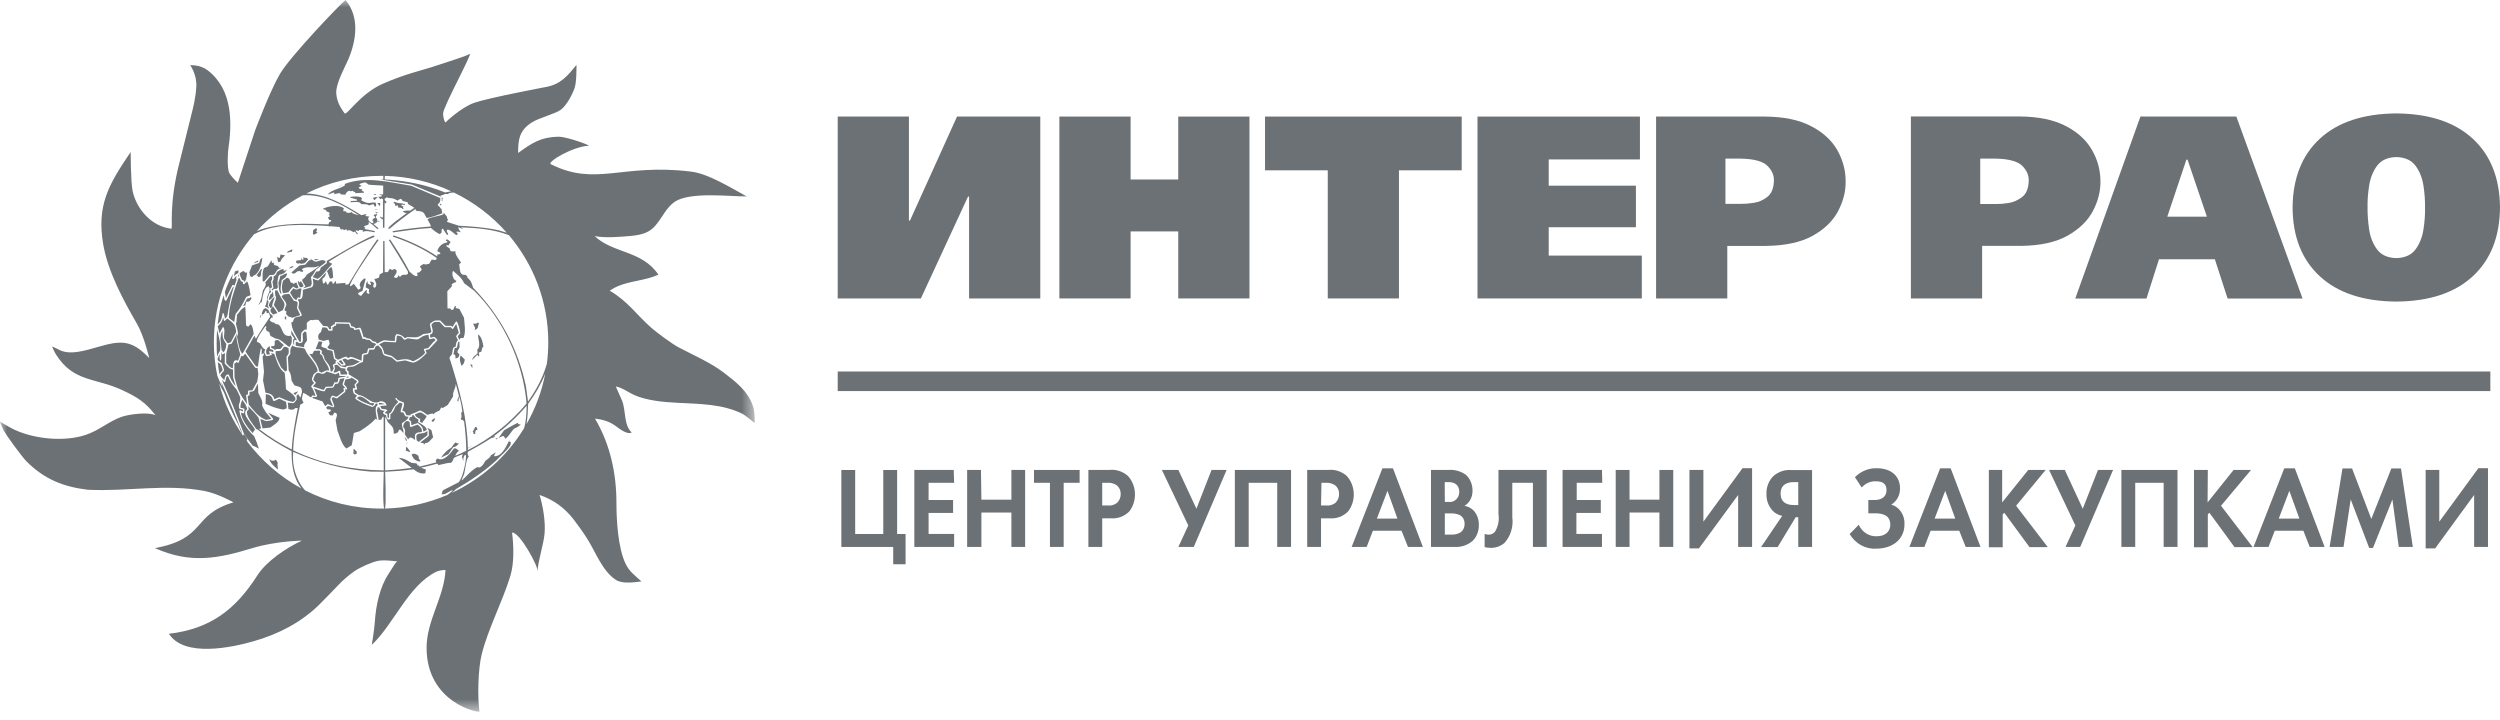 <svg width="177" height="51" viewBox="0 0 177 51" fill="none" xmlns="http://www.w3.org/2000/svg">
<g clip-path="url(#clip0_430_469)">
<mask id="mask0_430_469" style="mask-type:alpha" maskUnits="userSpaceOnUse" x="0" y="0" width="54" height="51">
<path d="M0 0H53.432V50.388H0V0Z" fill="#6B7175"/>
</mask>
<g mask="url(#mask0_430_469)">
<path fill-rule="evenodd" clip-rule="evenodd" d="M43.167 20.584C43.167 20.584 43.446 20.389 43.72 20.272C44.655 19.872 45.707 19.867 46.615 19.446C45.457 17.719 43.417 17.957 42.103 16.718C42.884 16.862 43.912 16.772 44.703 16.7C46.161 16.562 46.385 16.05 47.069 15.033C47.266 14.735 47.539 14.442 47.776 14.282C48.861 13.563 51.656 13.911 52.879 13.911C51.797 13.333 50.108 12.256 48.861 12.143C44.043 11.556 42.197 13.225 39.008 11.632C38.659 11.497 40.557 10.358 41.706 10.317C41.474 10.162 40.044 9.668 39.517 9.678C38.259 9.708 37.643 10.141 36.684 10.83C36.684 9.917 36.743 9.253 37.643 8.676C38.194 8.326 39.291 8.071 39.702 7.773C40.114 7.478 40.537 6.669 40.687 6.212C40.838 5.758 40.813 4.596 40.813 4.596C40.186 5.366 39.712 5.955 38.683 6.153C38.683 6.153 34.575 6.929 33.59 7.273C32.606 7.618 31.532 8.676 31.532 8.676C31.532 8.676 31.384 8.491 31.372 8.036C31.36 7.582 33.535 3.636 33.247 3.818C32.962 4.002 31.634 4.39 30.842 4.663C30.055 4.937 28.695 5.22 27.086 5.939C25.468 6.657 24.542 8.231 24.392 8.015C24.244 7.794 23.876 7.356 23.81 6.657C23.739 5.962 24.403 4.809 24.669 4.183C25.232 2.84 25.472 1.214 24.463 0C24.095 0.282 20.541 3.996 19.815 5.242C19.089 6.491 18.054 9.256 18.054 9.256L16.841 12.94C16.841 12.94 16.476 12.623 16.256 12.293C16.04 11.96 16.152 10.662 16.152 10.662C16.448 8.707 16.488 6.332 14.691 4.97C14.164 4.568 13.466 4.618 13.466 4.618C13.466 4.618 13.942 5.272 13.9 6.109C13.861 6.94 13.626 7.807 13.626 7.807L12.71 11.497C11.933 14.48 12.242 16.2 12.137 16.192C10.742 16.048 9.675 14.815 9.391 13.535C9.253 12.905 9.253 10.761 9.253 10.761C7.697 13.05 6.832 14.53 7.309 17.308C7.641 19.227 8.721 21.242 9.699 22.927C10.203 23.797 10.567 25.351 10.567 25.351C9.979 24.762 9.427 24.258 8.512 24.258C7.171 24.258 5.28 25.426 4.115 24.727C4.019 24.669 3.682 24.532 3.682 24.532C3.682 24.532 3.858 24.926 3.956 25.083C5.208 27.085 6.789 26.731 8.688 27.636C9.714 28.117 10.293 28.471 11.015 29.403C10.493 29.142 9.109 29.333 8.587 29.52C7.725 29.824 7.004 30.482 6.065 30.791C4.573 31.291 2.459 31.093 1.022 30.423C0.688 30.267 -0.001 29.852 -0.001 29.852C-0.001 29.852 0.117 30.209 0.275 30.503C0.432 30.791 1.536 32.329 1.891 32.68C3.164 33.946 4.504 34.468 6.222 34.676C9.144 34.808 11.682 34.237 14.48 34.762C15.427 34.942 16.529 35.567 16.529 35.567C13.537 36.45 14.666 38.121 10.971 38.807C13.496 39.937 15.454 39.543 17.869 38.807C19.543 38.298 21.375 38.277 21.375 38.277C20.284 38.781 18.867 39.724 18.225 40.732C16.662 43.183 14.87 44.529 11.959 44.872C13.05 46.577 16.457 45.831 17.949 45.402C19.706 44.904 21.363 44.051 22.656 42.755C22.914 42.501 23.681 41.713 23.956 41.418C24.233 41.124 24.669 40.732 25.098 40.438C25.535 40.143 26.32 39.806 26.735 39.715C27.146 39.609 28.137 39.751 28.137 39.751L28.055 39.806C27.973 39.869 27.722 40.32 27.521 40.612C26.877 41.581 26.611 42.892 26.538 44.031C26.497 44.64 26.32 45.66 26.32 45.66C27.878 44.197 28.895 41.476 30.855 40.496C31.166 40.341 31.544 40.359 31.544 40.359C31.443 42.288 30.202 43.926 30.202 45.857C30.202 49.789 33.966 50.51 33.944 50.373C33.8 49.311 33.847 47.367 34.103 46.329C34.57 44.482 35.56 42.642 36.134 40.772C36.412 39.856 36.374 38.647 36.254 37.709C36.781 37.638 38.139 40.143 38.064 40.458C38.064 39.782 38.488 38.576 38.556 37.764C38.627 36.924 38.447 35.848 38.201 35.04C39.215 35.403 39.939 35.924 40.605 36.765C40.899 37.14 41.356 37.785 41.609 38.199C42.189 39.129 42.676 40.472 43.62 41.066C44.077 41.349 44.892 41.23 45.414 41.165C44.948 40.74 44.538 40.458 44.271 39.869C43.753 38.74 43.643 36.847 43.643 35.567C43.643 33.5 43.187 31.421 42.125 29.637C42.661 29.701 43.154 29.837 43.599 30.167C43.831 30.341 44.408 30.8 44.724 30.619C44.141 30.086 44.331 29.055 44.033 28.343C43.932 28.107 43.599 27.363 43.599 27.363C44.027 27.43 44.472 27.772 44.862 27.948C45.752 28.357 46.972 28.471 47.933 28.516C49.521 28.604 51.139 28.589 52.584 29.306C52.743 29.383 53.432 29.952 53.432 29.952C53.432 29.53 53.435 29.096 53.289 28.697C52.924 27.662 52.094 27.036 51.264 26.397C50.308 25.667 49.137 25.167 48.075 24.608C47.578 24.354 46.459 23.509 46.125 23.218C45.063 22.287 44.428 21.303 43.167 20.584ZM37.278 30.023C37.354 29.543 37.378 29.086 37.392 28.589C37.888 27.915 38.294 27.23 38.604 26.456C38.357 27.731 37.904 28.934 37.278 30.023ZM31.978 34.9C32.087 34.808 32.216 34.713 32.283 34.63C33.339 34.004 34.234 33.42 35.132 32.603C35.388 32.316 36.047 31.781 36.164 31.441C36.119 31.398 36.188 31.313 36.166 31.276C36.06 31.345 36.07 31.25 36.059 31.176C35.845 31.562 35.576 32.303 35.005 32.303C34.938 32.216 35.093 32.108 35.093 32.027C34.977 32.098 34.861 32.173 34.749 32.243C34.736 32.378 34.47 32.539 34.362 32.63C34.25 32.839 34.043 33.202 33.803 33.066C33.388 33.273 33.023 33.722 32.685 34.032C32.685 33.941 32.826 33.663 32.86 33.567C32.948 33.256 32.995 32.488 33.194 32.307C33.089 32.215 33.096 32.116 33.13 31.979C33.716 31.671 34.291 31.335 34.848 30.974C34.817 31.021 34.817 31.021 34.822 31.03C34.998 30.945 34.998 30.945 35.048 30.909C35.04 30.893 35.035 30.886 35.03 30.873C34.964 30.913 34.964 30.913 34.935 30.909C35.806 30.26 36.554 29.568 37.264 28.746C37.273 28.744 37.278 28.74 37.286 28.74C37.278 29.265 37.253 29.81 37.105 30.318C35.894 32.303 34.107 33.909 31.978 34.9ZM27.26 36.005C27.358 35.661 27.271 33.677 27.271 33.402C27.943 33.37 28.611 33.319 29.274 33.225C29.532 33.427 29.784 33.573 30.115 33.504C30.125 33.415 30.137 33.328 30.151 33.241C30.045 33.202 29.937 33.166 29.835 33.127V33.102C30.204 33.034 30.57 32.929 30.933 32.833C30.998 32.833 31.01 32.882 31.044 32.929C31.749 32.769 31.749 32.769 31.799 32.769C31.944 32.843 32.109 32.584 32.109 32.454C32.15 32.365 32.66 32.199 32.766 32.156C32.648 32.474 32.76 32.356 32.779 32.62C32.785 32.617 32.794 32.614 32.802 32.608C32.802 32.416 32.811 32.375 32.9 32.221C32.928 32.216 32.953 32.216 32.981 32.216C33.028 32.312 32.948 32.721 32.938 32.817C32.851 33.244 32.746 33.782 32.481 34.141C32.115 34.326 31.753 34.513 31.394 34.695C31.265 34.837 31.32 34.794 31.303 34.931C31.282 34.942 31.256 34.957 31.234 34.97C31.532 35.115 31.891 34.648 32.062 34.728C31.944 34.837 31.823 34.937 31.697 35.03C30.332 35.621 28.832 35.967 27.26 36.005ZM20.759 31.991C22.564 32.78 24.251 33.221 26.226 33.389C26.541 33.391 26.852 33.396 27.168 33.402C27.168 33.677 27.075 35.674 27.205 36.005C27.132 36.006 27.055 36.007 26.98 36.007C25.043 36.007 23.215 35.544 21.599 34.717C20.947 34 20.663 32.953 20.759 31.991ZM21.431 13.83C22.834 13.715 24.277 14.495 25.4 15.237C25.379 15.243 25.379 15.243 24.984 15.113C24.907 15.014 24.907 15.014 24.892 15.009C24.802 15.098 24.623 15.079 24.51 15.038C24.505 15.009 24.493 14.989 24.51 14.963C24.497 14.952 24.332 14.963 24.302 14.952C24.302 14.874 24.316 14.831 24.344 14.753C23.983 14.447 23.238 14.602 22.853 14.782C22.853 14.853 23.107 14.788 23.107 14.957C23.181 14.988 23.252 15.02 23.331 15.053C23.327 15.113 23.319 15.166 23.288 15.219C23.309 15.233 23.327 15.249 23.351 15.265C23.351 15.282 23.351 15.297 23.354 15.316C23.313 15.359 23.251 15.361 23.221 15.407C23.251 15.46 23.282 15.515 23.313 15.571C23.351 15.573 23.39 15.575 23.433 15.582C23.494 15.678 23.374 15.704 23.302 15.734C23.285 15.786 23.267 15.84 23.252 15.891C21.658 15.825 20.001 15.756 18.464 16.247C18.333 16.302 18.24 16.342 18.176 16.369C19.101 15.347 20.201 14.486 21.431 13.83ZM31.944 13.541C31.799 13.567 31.654 13.595 31.515 13.626C30.104 13.057 28.746 12.79 27.237 12.705C27.239 12.623 27.243 12.538 27.247 12.453C28.921 12.492 30.508 12.877 31.944 13.541ZM38.818 24.23C38.818 24.747 38.782 25.257 38.718 25.755C38.433 26.745 37.989 27.571 37.384 28.428C37.371 28.388 37.324 27.933 37.239 27.363C36.675 24.675 35.408 22.338 33.497 20.368C33.383 20.015 33.354 19.874 33.073 19.633C33.075 19.603 33.081 19.573 33.083 19.546C33.032 19.514 32.981 19.482 32.931 19.452C32.499 19.529 32.565 18.955 32.513 18.705C32.532 18.674 32.532 18.674 32.648 18.601C32.536 18.419 32.241 18.069 32.241 17.861C32.26 17.84 32.274 17.834 32.265 17.804C32.148 17.798 32.029 17.794 31.918 17.791C31.897 17.77 31.897 17.77 31.836 17.588C31.761 17.539 31.689 17.49 31.613 17.44C31.61 17.412 31.605 17.394 31.605 17.374C31.643 17.337 31.714 17.367 31.761 17.374C31.804 17.285 31.841 17.203 31.909 17.137C31.845 17.087 31.7 16.941 31.622 16.941C31.601 16.971 31.585 17.002 31.565 17.032C31.58 17.063 31.627 17.063 31.661 17.073C31.673 17.104 31.673 17.141 31.655 17.166C31.311 17.218 31.063 17.44 30.961 17.77C31.031 17.815 31.104 17.861 31.173 17.905C31.17 17.927 31.17 17.947 31.17 17.971C31.124 17.993 31.124 17.993 30.961 18.021C30.955 18.062 30.95 18.106 30.95 18.148C29.972 17.502 28.958 17.032 27.852 16.662C27.838 16.689 27.829 16.719 27.819 16.754C28.919 17.125 29.956 17.595 30.909 18.256C30.927 18.483 30.745 18.383 30.559 18.381C30.501 18.475 30.445 18.576 30.389 18.674C30.192 18.72 30.192 18.72 30.095 18.733C30.067 18.711 30.045 18.694 30.021 18.674C29.952 18.719 29.761 18.805 29.728 18.877C29.79 18.97 29.841 19.006 29.853 19.118C29.738 19.223 29.679 19.327 29.518 19.315C29.537 19.386 29.569 19.455 29.562 19.529C29.362 19.626 29.104 19.32 28.985 19.216C28.587 18.437 28.101 17.686 27.62 16.953C27.544 16.987 27.544 16.987 27.533 17.004C28.003 17.73 28.45 18.475 28.879 19.225C28.866 19.286 28.885 19.324 28.885 19.386C28.683 19.55 28.502 19.342 28.348 19.585H28.287C28.256 19.55 28.229 19.515 28.203 19.482C28.173 19.699 28.025 19.71 27.881 19.618C28.006 19.4 28.231 19.201 27.957 19.043C27.852 19.043 27.727 19.202 27.678 19.05C27.598 19.05 27.598 19.05 27.587 19.038C27.569 19.093 27.546 19.144 27.499 19.166C27.499 19.309 27.354 19.262 27.237 19.269C27.229 18.534 27.227 17.798 27.222 17.062H27.132C27.125 17.804 27.121 18.55 27.12 19.296C27.039 19.341 26.956 19.39 26.877 19.434C26.835 19.728 26.827 19.669 26.523 19.749C26.517 19.755 26.51 19.763 26.508 19.774C26.593 19.939 26.736 20.185 26.549 20.369C26.34 20.369 26.447 20.152 26.486 20.042C26.408 19.995 26.282 19.877 26.196 19.958C26.222 20.012 26.246 20.063 26.277 20.117C26.264 20.149 26.264 20.149 26.222 20.174C26.032 20.081 26.02 20.096 26.02 19.892C25.926 20.005 25.889 20.205 25.898 20.354C25.976 20.392 26.055 20.431 26.129 20.471C26.123 20.544 26.117 20.614 26.111 20.684C26.125 20.69 26.143 20.703 26.163 20.712C26.163 20.858 26.037 20.799 25.963 20.728C25.963 20.659 25.963 20.585 25.967 20.521C25.886 20.521 25.634 20.874 25.573 20.944C25.472 20.944 25.352 20.851 25.352 20.744C25.438 20.698 25.645 20.614 25.663 20.595C25.738 20.309 25.813 20.028 25.889 19.746C25.861 19.733 25.829 19.723 25.805 19.708C25.645 19.817 25.466 19.987 25.466 20.198C25.5 20.269 25.53 20.321 25.53 20.399C25.472 20.454 25.439 20.511 25.352 20.499C25.143 20.207 25.143 20.207 25.043 20.091C24.962 20.16 24.89 20.251 24.788 20.267C24.661 20.081 26.075 18.05 26.282 17.738C26.451 17.49 26.622 17.245 26.799 16.999C26.787 16.977 26.726 16.945 26.699 16.96C25.976 17.993 25.317 19.047 24.673 20.127C24.602 20.149 24.539 20.149 24.467 20.149C24.43 20.112 24.445 20.068 24.467 20.028C24.403 20.023 23.995 20.073 23.799 20.081C23.788 20.063 23.788 20.063 23.775 19.874C23.716 19.945 23.663 20.019 23.612 20.091C23.511 20.091 23.527 20.005 23.525 19.927C23.405 19.927 23.405 19.927 23.338 19.939C23.302 20.008 23.265 20.081 23.227 20.149C23.206 20.144 23.188 20.144 23.169 20.144C23.132 20.068 23.1 19.992 23.068 19.915C23.027 19.963 22.988 20.019 22.952 20.073C22.928 20.068 22.906 20.068 22.888 20.068C22.841 19.975 22.823 19.854 22.823 19.749C23.039 19.561 23.036 19.555 23.085 19.286C22.904 19.471 22.725 19.66 22.544 19.852C22.411 19.852 22.26 19.768 22.14 19.718C22.153 19.88 22.258 20.208 22.076 20.335C21.867 20.392 21.658 20.454 21.445 20.52C21.431 20.743 21.478 21.302 21.136 21.163C21.123 21.19 21.111 21.221 21.099 21.251C21.238 21.435 21.145 21.562 21.123 21.793C21.486 22.514 21.457 22.305 20.905 22.478C20.768 22.563 20.796 22.7 20.71 22.811H20.623C20.666 23.376 20.929 23.718 21.217 24.203C21.241 24.198 21.272 24.195 21.301 24.195C21.306 23.998 21.312 23.797 21.321 23.603C21.354 23.508 21.548 23.32 21.641 23.32C21.671 23.364 21.671 23.364 21.693 23.374C21.745 23.218 21.72 23.022 21.72 22.858C21.809 22.795 22.003 22.574 22.106 22.677C22.217 22.619 22.411 22.651 22.54 22.647C22.654 22.791 22.769 22.932 22.881 23.077C23.158 23.099 23.206 23.051 23.313 23.299C23.358 23.305 23.402 23.306 23.447 23.309C23.437 23.237 23.428 23.167 23.423 23.099C23.465 23.077 23.485 23.072 23.535 23.068C23.551 22.963 23.595 22.982 23.703 22.969C23.703 22.919 23.696 22.852 23.723 22.811C24.728 22.832 24.728 22.832 24.777 22.847C24.797 22.872 24.797 22.872 24.87 23.091C24.974 23.128 25.145 23.128 25.15 23.258C25.45 23.199 25.45 23.199 25.498 23.199C25.598 23.296 25.696 23.736 25.744 23.887C25.793 23.871 25.81 23.862 25.863 23.862C25.963 23.998 26.079 23.943 26.231 23.998C26.369 24.135 26.392 24.194 26.585 24.194C26.622 24.234 26.661 24.279 26.704 24.325C26.868 24.254 27.059 24.11 27.237 24.084C27.483 24.131 27.707 24.135 27.957 24.14C27.957 23.943 27.937 23.793 28.09 23.645C28.391 23.712 28.461 23.732 28.667 23.948C28.698 23.94 28.698 23.94 28.816 23.871C29.399 23.848 29.46 24.002 29.962 23.655C30.159 23.603 30.378 23.65 30.543 23.508C30.522 23.322 30.44 23.095 30.44 22.922C30.76 22.661 30.752 22.69 31.165 22.69C31.288 22.814 31.411 22.937 31.535 23.065H31.95C31.978 23.091 32.004 23.121 32.033 23.151C32.115 23.022 32.202 22.892 32.283 22.768H32.351C32.471 23.007 32.565 23.34 32.582 23.604C32.362 23.838 32.377 23.787 32.543 24.071C32.588 23.885 32.615 23.936 32.811 23.936C33.004 23.508 32.881 22.963 32.851 22.491C32.739 22.283 32.63 22.075 32.523 21.871C32.442 21.852 32.355 21.833 32.274 21.811C32.241 21.758 32.292 21.733 32.296 21.68C32.265 21.68 32.23 21.674 32.202 21.674C32.168 21.758 32.128 21.866 32.073 21.938H31.96C31.926 21.899 31.891 21.866 31.863 21.828C31.804 21.834 31.731 21.866 31.683 21.828C31.677 21.425 31.673 21.022 31.671 20.618C31.776 20.503 31.883 20.385 31.992 20.274C31.99 20.226 31.987 20.174 31.982 20.127C32.064 20.081 32.178 19.969 32.274 19.985C32.285 19.948 32.296 19.915 32.311 19.882C32.075 19.825 31.958 19.365 32.075 19.175C32.406 19.468 32.69 19.664 32.862 20.054C33.099 20.231 33.339 20.407 33.571 20.584C35.65 22.651 36.994 25.569 37.273 28.471C37.266 28.512 37.266 28.548 37.266 28.59C36.087 29.973 34.76 31.034 33.13 31.863V31.735C33.493 31.545 33.493 31.545 33.483 31.542C33.362 31.599 33.243 31.655 33.125 31.716C33.085 29.624 32.525 27.571 31.906 25.591C31.797 25.294 31.783 25.351 31.982 25.101C32.087 24.855 31.978 24.591 32.265 24.534C32.274 24.412 32.306 24.135 32.43 24.086C32.265 23.773 32.241 23.822 32.482 23.567C32.318 22.982 32.317 22.982 32.296 22.942C32.221 23.054 32.148 23.167 32.073 23.285H32.014C31.978 23.245 31.944 23.204 31.909 23.165H31.485C31.364 23.037 31.246 22.913 31.124 22.791H30.76C30.594 22.932 30.594 22.932 30.55 22.958C30.55 23.213 30.814 23.587 30.438 23.693C30.466 23.9 30.466 23.9 30.48 23.915C30.796 23.811 30.733 23.822 30.976 24.071C30.976 24.117 30.422 24.672 30.371 24.732C30.291 24.744 30.212 24.761 30.136 24.779C30.125 24.82 30.197 24.93 30.204 24.999C29.992 25.228 29.541 25.673 29.22 25.673C29.042 25.621 28.866 25.568 28.687 25.517C28.489 25.547 28.29 25.578 28.09 25.612C27.966 25.507 27.84 25.403 27.72 25.304C27.15 25.134 27.154 25.261 27.029 24.738C26.944 24.642 26.862 24.549 26.781 24.457C26.71 24.457 26.638 24.508 26.577 24.539C26.526 24.827 26.44 24.738 26.143 24.761C26.056 25.11 26.097 25.053 25.738 25.134C25.701 25.612 25.701 25.612 25.686 25.637C25.439 25.673 25.251 25.872 25.016 25.95C24.705 25.994 24.602 25.91 24.553 26.188C24.596 26.228 24.64 26.269 24.686 26.314C24.684 26.373 24.684 26.431 24.684 26.494C24.892 26.63 25.107 26.762 25.319 26.892C25.463 27.056 25.352 27.089 25.209 27.239C25.226 27.353 25.284 27.457 25.284 27.571C25.262 27.588 25.262 27.588 25.098 27.585C25.098 27.645 25.098 27.645 25.133 27.8C25.226 27.857 25.312 27.915 25.403 27.971C25.959 28.015 26.32 28.74 26.926 28.412C27.102 28.381 27.364 28.516 27.364 28.711C27.336 28.725 26.926 28.735 26.874 28.746C26.891 28.75 26.91 28.754 26.928 28.757C26.956 28.817 26.984 28.879 27.013 28.943C27.132 28.959 27.327 28.96 27.42 29.033V29.066C27.247 29.219 27.247 29.219 27.243 29.237C27.285 29.278 27.349 29.271 27.405 29.278C27.42 29.301 27.42 29.301 27.448 29.579H27.546C27.546 29.311 27.471 29.308 27.689 29.192C27.838 28.875 27.937 28.706 28.195 28.467C28.185 28.428 28.025 28.296 27.985 28.22C28.032 28.084 28.142 28.28 28.179 28.326C28.314 28.384 28.45 28.445 28.586 28.504C28.655 28.658 28.527 28.939 28.485 29.088C28.683 29.1 28.679 29.203 28.769 29.393C28.863 29.401 28.958 29.404 29.055 29.415C29.06 29.39 29.062 29.366 29.066 29.344C29.29 29.265 29.511 29.165 29.726 29.065C29.898 29.092 30.111 29.28 30.258 29.375C30.384 29.338 30.517 29.278 30.651 29.278C30.666 29.297 30.677 29.322 30.693 29.344C30.752 29.203 30.998 29.128 31.133 29.055C31.185 28.934 31.185 28.934 31.231 28.855C31.284 28.855 31.3 28.858 31.343 28.891C31.46 28.817 31.578 28.744 31.7 28.671C31.825 28.466 31.954 28.265 32.082 28.061C32.033 27.73 32.252 27.541 32.265 27.204H32.279C32.351 27.486 32.422 27.773 32.497 28.058C32.436 28.117 32.406 28.265 32.372 28.348C32.397 28.381 32.422 28.412 32.45 28.449C32.461 28.329 32.476 28.212 32.494 28.09C32.624 28.253 32.73 29.061 32.73 29.175C32.699 29.185 32.673 29.192 32.648 29.208C32.65 29.271 32.731 29.606 32.615 29.638C32.624 29.664 32.631 29.692 32.648 29.72C32.785 29.727 32.785 29.709 32.819 29.828C32.83 29.824 32.844 29.824 32.855 29.824C32.948 30.524 33.007 31.208 33.013 31.914C32.642 32.094 32.642 32.094 32.23 32.273C32.288 32.131 32.362 32.002 32.494 31.919C32.39 31.839 32.265 31.684 32.132 31.763C31.915 32.08 31.425 32.702 30.988 32.47H30.944C30.909 32.52 30.873 32.572 30.838 32.629C30.866 32.659 30.889 32.696 30.909 32.729C30.507 32.847 30.091 32.942 29.683 33.039C29.679 33.007 29.674 32.974 29.671 32.942C29.613 32.958 29.613 32.958 29.553 32.953C29.532 32.926 29.532 32.882 29.553 32.85C29.495 32.794 29.219 32.78 29.129 32.769C28.806 32.587 28.604 32.439 28.229 32.416C28.531 32.653 28.838 32.893 29.145 33.127C28.522 33.214 27.899 33.273 27.271 33.305C27.268 32.049 27.268 30.794 27.268 29.54C27.345 29.558 27.42 29.801 27.452 29.878C27.789 30.222 27.881 30.237 27.872 30.691C28.071 30.722 28.203 30.622 28.244 30.441C28.355 30.325 28.516 30.644 28.562 30.657C28.605 30.363 28.407 30.278 28.468 29.96C28.604 29.856 28.901 29.692 28.922 29.506C28.645 29.493 28.687 29.462 28.56 29.202C28.498 29.192 28.443 29.192 28.384 29.188C28.321 29.084 28.498 28.735 28.489 28.565C28.382 28.526 28.382 28.526 28.304 28.504C28.203 28.59 28.101 28.679 28.006 28.767C27.906 28.974 27.84 29.208 27.64 29.327C27.638 29.43 27.638 29.537 27.638 29.643C27.426 29.855 27.34 29.501 27.328 29.378C27.231 29.378 27.12 29.306 27.12 29.202C27.16 29.159 27.201 29.12 27.239 29.084C26.979 29.042 26.951 29.075 26.857 28.844C26.813 28.842 26.772 28.834 26.731 28.83C26.731 28.908 26.72 28.983 26.688 29.052C26.731 29.278 26.772 29.501 26.815 29.731C26.874 29.727 26.928 29.72 26.989 29.71C27.027 29.643 27.061 29.575 27.099 29.51C27.12 29.506 27.14 29.501 27.16 29.501C27.162 30.769 27.164 32.035 27.168 33.305C24.919 33.278 22.797 32.86 20.758 31.882C20.782 30.794 21.018 29.72 21.255 28.658C21.334 28.607 21.415 28.558 21.497 28.512C21.321 28.232 21.385 28.152 21.463 27.825C21.587 27.825 21.897 28.07 22.01 28.139C22.213 27.89 22.099 28.025 22.345 28.025C22.281 27.878 22.161 27.471 22.032 27.395C22.032 27.289 22.176 27.19 22.243 27.112C21.997 26.86 22.085 26.841 22.208 26.494C22.345 26.383 22.345 26.383 22.492 26.283C22.418 25.667 21.787 25.278 21.587 24.707C21.321 24.539 20.939 24.675 20.701 24.457C20.534 24.69 20.548 24.767 20.556 25.053C20.495 25.134 20.436 25.214 20.381 25.294C20.397 25.6 20.415 25.91 20.436 26.221C20.606 26.464 20.604 26.63 20.641 26.944C20.712 27.059 20.782 27.176 20.852 27.289C21.194 27.399 21.379 27.353 21.379 27.758C21.343 27.884 21.311 28.009 21.276 28.135H21.255C21.2 28.056 21.153 27.975 21.104 27.896C21.062 27.939 21.026 27.985 20.989 28.032C21.029 28.343 21.029 28.276 20.789 28.545C20.724 28.548 20.724 28.548 20.376 28.501C20.39 28.652 20.404 28.806 20.419 28.959C20.604 29.019 20.771 29.049 20.913 28.887C20.969 28.887 21.026 28.891 21.085 28.896C20.885 29.878 20.71 30.827 20.655 31.822C19.822 31.412 19.061 30.927 18.323 30.363C18.376 30.355 18.43 30.35 18.484 30.341C18.426 30.091 18.37 29.84 18.312 29.592C18.109 29.291 17.817 29.019 17.567 28.754C17.602 28.979 17.664 28.979 17.491 29.104C17.409 29.482 17.947 30.074 18.148 30.387C18.169 30.39 18.198 30.399 18.225 30.402C18.975 30.998 19.795 31.495 20.645 31.944C20.645 32.893 20.751 33.837 21.339 34.581C19.81 33.749 18.487 32.587 17.456 31.201C17.621 31.153 17.33 30.84 17.28 30.745C17.246 30.754 17.267 30.809 17.199 30.827C17.212 30.852 17.224 30.87 17.237 30.893C17.265 30.936 17.288 30.976 17.316 31.014C17.274 30.953 17.253 30.918 17.237 30.893C16.455 29.767 15.86 28.504 15.511 27.144C15.622 27.368 15.741 27.586 15.867 27.807C16.158 28.593 16.471 29.344 16.881 30.074C16.961 30.301 17.052 30.527 17.155 30.74C17.144 30.691 17.135 30.644 17.123 30.592C16.667 29.404 16.19 28.217 15.667 27.05C15.667 27.091 15.749 27.368 15.749 27.403C15.608 27.137 15.49 26.878 15.389 26.615C15.225 25.842 15.142 25.044 15.142 24.23C15.142 21.314 16.215 18.646 17.988 16.586C19.526 15.756 21.62 15.909 23.297 16.004C23.311 16.019 23.326 16.041 23.338 16.061C23.365 16.041 23.365 16.041 23.38 16.014C23.598 16.031 23.821 16.05 24.047 16.073C24.062 16.105 24.062 16.105 24.073 16.171C24.124 16.184 24.124 16.204 24.118 16.256C24.185 16.247 24.185 16.247 24.282 16.215C24.296 16.222 24.308 16.231 24.318 16.241V16.297C24.458 16.297 24.528 16.137 24.571 16.341C24.743 16.231 24.88 16.365 25.046 16.446C25.055 16.427 25.067 16.415 25.076 16.401H25.143C25.194 16.482 25.203 16.536 25.3 16.586C25.31 16.559 25.319 16.532 25.329 16.505C25.264 16.463 25.153 16.401 25.203 16.312C25.272 16.312 25.327 16.332 25.396 16.358C25.41 16.302 25.41 16.302 25.422 16.289C25.514 16.297 25.593 16.282 25.694 16.295C25.686 16.337 25.68 16.377 25.674 16.415C25.97 16.306 26.184 16.392 26.503 16.446C26.517 16.415 26.529 16.395 26.545 16.372C26.523 16.355 26.523 16.355 25.81 16.215C25.81 16.164 25.849 16.154 25.889 16.141C25.849 16.114 25.813 16.092 25.777 16.067C25.777 15.915 26.016 16.022 26.119 15.84C26.097 15.792 26.087 15.78 26.087 15.733C26.212 15.733 26.581 16.105 26.72 16.222C26.747 16.204 26.777 16.19 26.807 16.171C26.68 16.061 26.555 15.959 26.426 15.85C26.48 15.84 26.533 15.829 26.589 15.819C26.585 15.805 26.581 15.791 26.581 15.78C26.617 15.745 26.638 15.75 26.69 15.751C26.694 15.726 26.696 15.7 26.699 15.674C26.767 15.656 26.807 15.685 26.868 15.706C26.874 15.704 26.878 15.7 26.887 15.7C26.857 15.685 26.843 15.666 26.827 15.639C26.787 15.636 26.747 15.636 26.71 15.636C26.696 15.61 26.69 15.566 26.714 15.542C26.638 15.421 26.61 15.442 26.619 15.283C26.642 15.268 26.67 15.249 26.696 15.233C26.696 15.208 26.696 15.208 26.666 15.14C26.619 15.188 26.57 15.183 26.503 15.184C26.486 15.219 26.468 15.249 26.452 15.283C26.489 15.305 26.526 15.326 26.567 15.346C26.567 15.37 26.57 15.391 26.573 15.42C26.434 15.474 26.409 15.478 26.355 15.605C26.447 15.628 26.426 15.691 26.432 15.782C26.31 15.861 25.898 15.554 26.151 15.333C26.069 15.312 25.963 15.328 25.886 15.283V15.219C25.915 15.2 25.942 15.188 25.976 15.175C25.837 15.132 25.718 15.227 25.582 15.233C24.394 14.501 23.123 13.744 21.692 13.696C23.285 12.901 25.081 12.451 26.98 12.451C27.033 12.451 27.087 12.451 27.138 12.453C27.137 12.537 27.137 12.62 27.137 12.705C27.072 12.705 27.003 12.705 26.94 12.708C27.678 12.824 28.421 12.944 29.159 13.065C31.213 13.925 31.213 13.925 31.241 13.925C31.221 13.902 31.201 13.885 31.185 13.863C31.248 13.839 31.314 13.795 31.384 13.807C31.443 13.686 31.714 13.752 31.813 13.745C31.78 13.731 31.749 13.712 31.714 13.696C31.845 13.657 31.99 13.631 32.129 13.629C33.565 14.32 34.837 15.296 35.879 16.476C35.783 16.451 35.559 16.377 35.286 16.302C34.357 16.097 33.436 16.033 32.488 15.981C31.679 15.72 31.679 15.72 31.651 15.7C31.646 15.678 31.646 15.664 31.646 15.646C31.679 15.612 31.717 15.612 31.73 15.566C31.661 15.505 31.655 15.42 31.637 15.333C31.561 15.237 31.485 15.147 31.411 15.053C31.403 15.088 31.403 15.124 31.403 15.162C31.195 15.301 30.389 15.363 30.271 15.538C30.367 15.706 30.453 15.85 30.515 16.031C29.609 16.103 28.704 16.208 27.808 16.367C27.804 16.377 27.799 16.382 27.794 16.388C27.808 16.408 27.822 16.431 27.834 16.455C28.725 16.325 29.62 16.19 30.517 16.141C30.674 16.295 30.933 16.492 31.136 16.577C31.178 16.544 31.221 16.505 31.263 16.467C31.274 16.222 31.274 16.222 31.288 16.203H31.36C31.457 16.348 31.553 16.492 31.651 16.64C31.679 16.61 31.694 16.61 31.736 16.61C31.731 16.569 31.731 16.569 31.627 16.363C31.639 16.033 32.203 16.577 32.27 16.624C32.303 16.626 32.342 16.631 32.377 16.637C32.377 16.586 32.383 16.576 32.411 16.536C32.342 16.477 32.342 16.477 32.313 16.436C32.32 16.415 32.328 16.405 32.342 16.392C32.436 16.392 32.531 16.424 32.625 16.446C32.565 16.345 32.442 16.215 32.442 16.095C32.582 16.095 32.685 16.215 32.794 16.215C32.739 16.171 32.685 16.133 32.636 16.095C33.789 16.141 34.941 16.231 36.029 16.648C37.765 18.7 38.818 21.346 38.818 24.23ZM27.999 14.614C28.047 14.579 28.084 14.532 28.145 14.532C28.183 14.579 28.183 14.635 28.195 14.694C28.29 14.707 28.45 14.692 28.492 14.793C28.55 14.788 28.55 14.788 28.586 14.77C28.564 14.753 28.55 14.739 28.531 14.726V14.678C28.55 14.664 28.564 14.652 28.586 14.64C28.53 14.614 28.472 14.59 28.421 14.562C28.421 14.543 28.423 14.522 28.425 14.501C28.485 14.457 28.611 14.511 28.683 14.53C28.665 14.497 28.655 14.464 28.639 14.435C28.394 14.367 28.185 14.422 27.952 14.286C27.92 14.298 27.893 14.311 27.864 14.324C27.86 14.333 27.86 14.344 27.86 14.353C27.985 14.439 27.975 14.448 27.999 14.614ZM27.569 16.208C28.168 15.7 28.778 15.233 29.427 14.788C29.427 14.831 29.431 14.874 29.437 14.916C29.967 14.995 29.956 14.934 30.197 15.42C30.413 15.457 31.085 15.174 31.314 15.103C31.294 14.995 31.274 14.884 31.256 14.777C31.231 14.768 31.203 14.756 31.182 14.752C31.165 14.612 30.994 14.602 30.994 14.486C31.17 14.311 31.173 14.275 31.173 14.02C30.489 13.731 29.803 13.44 29.116 13.154C27.62 12.914 25.881 12.437 24.383 13.033C24.398 13.04 24.414 13.055 24.43 13.069V13.114C24.058 13.386 23.515 13.409 23.197 13.767C23.218 13.771 23.218 13.771 23.635 13.627C23.647 13.634 23.663 13.643 23.675 13.654V13.71C23.65 13.726 23.626 13.744 23.604 13.761C23.754 13.731 23.928 13.675 24.081 13.675C24.103 13.701 24.09 13.736 24.118 13.761C24.227 13.771 24.341 13.78 24.451 13.79C24.483 13.643 24.705 13.409 24.846 13.55C24.9 13.532 24.97 13.481 25.022 13.532V13.577C25.062 13.585 25.121 13.577 25.153 13.611C25.15 13.631 25.15 13.654 25.15 13.677C25.357 13.663 25.561 13.654 25.77 13.643C25.767 13.621 25.764 13.597 25.764 13.573C25.736 13.567 25.524 13.481 25.653 13.428V13.409C25.558 13.382 25.4 13.386 25.4 13.268C25.47 13.23 25.542 13.189 25.617 13.154C25.214 13.026 25.643 12.964 25.855 12.907C25.898 12.924 25.898 12.924 26.101 13.073C26.167 13.087 26.167 13.087 27.132 13.139C27.132 13.346 27.125 13.55 27.125 13.761C27.027 13.761 26.926 13.771 26.829 13.777C27.013 13.828 27.013 13.828 27.029 13.843C27.029 13.889 27.029 13.889 27.013 13.914C26.94 13.921 26.867 13.925 26.791 13.933C26.829 13.99 26.868 14.044 26.91 14.099C26.951 14.099 26.979 14.07 27.005 14.044C27.047 14.058 27.075 14.094 27.12 14.118C27.12 15.233 27.12 15.233 27.106 15.407C27.059 15.397 27.013 15.391 26.968 15.383C26.956 15.363 26.944 15.346 26.937 15.328C26.899 15.348 26.899 15.348 26.896 15.37C26.943 15.421 26.993 15.474 27.043 15.527C27.073 15.52 27.084 15.518 27.106 15.492C27.107 15.704 27.114 15.909 27.115 16.122H27.216C27.216 15.527 27.227 14.934 27.231 14.347C27.253 14.363 27.273 14.383 27.293 14.402C27.325 14.367 27.364 14.339 27.364 14.293C27.285 14.217 27.229 14.199 27.229 14.088C27.345 13.99 27.387 13.925 27.509 14.03C27.515 14.021 27.519 14.02 27.525 14.014C27.784 14.031 27.927 14.058 28.128 14.203C28.368 14.079 28.372 13.998 28.503 14.215C28.605 14.282 28.987 14.282 28.873 14.433C29.024 14.522 29.18 14.614 29.332 14.707C29.294 14.744 29.294 14.744 29.032 14.92C28.956 14.884 28.639 14.924 28.517 14.946C28.614 15.065 28.649 15.07 28.806 15.079C28.655 15.198 27.483 16.014 27.483 16.178C27.546 16.19 27.546 16.19 27.569 16.208ZM31.331 14.23C31.318 14.164 31.318 14.164 31.323 14.064C31.338 14.058 31.35 14.05 31.364 14.044C31.284 13.958 31.284 13.958 31.27 13.961C31.274 14.058 31.278 14.148 31.282 14.239C31.299 14.235 31.314 14.234 31.331 14.23ZM31.256 14.497C31.238 14.422 31.238 14.422 31.221 14.411C31.161 14.462 31.085 14.493 31.166 14.553C31.195 14.512 31.208 14.497 31.256 14.497ZM23.885 13.236C24.009 13.212 24.145 13.135 24.261 13.087C24.233 13.087 24.233 13.087 23.885 13.236ZM24.8 13.99C25.269 14.124 25.269 14.124 25.284 14.141C25.284 14.188 25.284 14.188 25.269 14.212C25.121 14.217 24.974 14.227 24.826 14.23V14.32C24.962 14.32 25.558 14.227 25.558 14.452C25.701 14.462 26.024 14.426 26.111 14.543C26.226 14.543 26.321 14.457 26.447 14.457C26.474 14.511 26.508 14.569 26.534 14.629C26.567 14.621 26.596 14.608 26.63 14.598C26.622 14.517 26.617 14.439 26.61 14.361C26.581 14.347 26.581 14.347 26.358 14.333C26.073 14.435 25.829 14.326 25.576 14.184C25.576 14.118 25.631 14.098 25.631 14.039C25.607 14.03 25.593 14.02 25.576 14.008C25.573 13.993 25.57 13.981 25.57 13.967C25.284 13.886 25.101 13.902 24.809 13.941C24.802 13.956 24.8 13.971 24.8 13.99ZM26.555 15.036C26.598 15.069 26.642 15.069 26.659 15.124C26.674 15.106 26.688 15.084 26.704 15.067C26.934 14.999 26.65 15.036 26.555 15.036ZM26.759 14.838H26.561C26.563 14.86 26.563 14.86 26.581 14.884C26.65 14.861 26.65 14.861 26.759 14.849V14.838ZM26.581 13.809C26.617 13.797 26.622 13.761 26.638 13.736C26.563 13.74 26.489 13.749 26.416 13.761C26.468 13.777 26.526 13.794 26.581 13.809ZM26.759 13.949C26.622 13.949 26.51 13.956 26.395 14.025C26.447 14.075 26.474 14.144 26.534 14.173C26.579 14.074 26.676 14.02 26.759 13.949ZM26.705 14.369C26.755 14.422 26.835 14.498 26.835 14.574C26.86 14.562 26.884 14.553 26.906 14.543C26.92 14.483 26.937 14.428 26.903 14.379C26.801 14.367 26.801 14.367 26.705 14.369ZM26.501 16.776C26.517 16.74 26.494 16.715 26.486 16.676C26.392 16.648 25.718 17.021 25.603 17.073C24.765 17.512 23.963 18.013 23.137 18.474C23.137 18.524 23.137 18.573 23.141 18.628C22.997 18.733 22.853 18.837 22.712 18.947C22.654 19.178 22.617 19.227 22.39 19.227C22.154 19.599 22.154 19.599 22.153 19.622C22.448 19.728 22.448 19.728 22.47 19.746C22.764 19.649 23.215 18.979 23.497 18.71C23.499 18.694 23.505 18.674 23.511 18.66C23.381 18.635 23.386 18.606 23.288 18.55C23.288 18.536 23.288 18.524 23.295 18.512C24.316 17.871 25.379 17.227 26.501 16.776ZM23.039 18.588C23.044 18.512 23.044 18.512 23.033 18.47C22.704 18.327 22.637 18.524 22.304 18.524C22.204 18.462 22.106 18.402 22.005 18.342C21.99 18.474 21.994 18.424 21.889 18.424C21.793 18.532 21.7 18.635 21.604 18.743C21.472 18.759 21.339 18.778 21.207 18.793C21.018 18.957 20.82 19.123 20.631 19.291C20.899 19.531 20.901 19.187 21.205 19.187C21.282 19.24 21.351 19.24 21.441 19.24C21.453 19.215 21.466 19.187 21.478 19.16C21.409 19.131 21.387 19.119 21.387 19.047C21.75 18.793 22.168 19.032 22.511 18.85C22.535 18.847 22.559 18.844 22.581 18.847C22.581 18.847 22.585 18.85 22.587 18.858C22.304 19.061 22.018 19.262 21.72 19.441C21.652 19.6 21.533 19.699 21.387 19.807C21.387 19.929 21.56 20.152 21.623 20.261C21.587 20.326 21.492 20.346 21.472 20.412C21.65 20.357 21.825 20.309 22.003 20.257C22.136 20.012 22.036 19.874 22.01 19.61C22.14 19.536 22.293 19.216 22.373 19.087C22.595 18.918 22.817 18.752 23.039 18.588ZM22.339 18.43C22.416 18.409 22.492 18.383 22.571 18.366V18.351C22.456 18.346 22.339 18.346 22.22 18.346C22.258 18.373 22.297 18.402 22.339 18.43ZM22.395 16.424C22.385 16.337 22.409 16.337 22.464 16.278C22.428 16.203 22.402 16.287 22.404 16.145C22.318 16.171 22.248 16.249 22.168 16.302C22.161 16.392 22.158 16.486 22.154 16.577C22.178 16.591 22.201 16.603 22.228 16.617C22.309 16.581 22.457 16.51 22.485 16.427C22.434 16.436 22.434 16.436 22.395 16.424ZM21.823 18.346C21.713 18.238 21.661 18.252 21.504 18.247C21.497 18.23 21.492 18.219 21.49 18.212C21.478 18.21 21.466 18.203 21.456 18.203C21.466 18.256 21.478 18.307 21.49 18.359C21.478 18.367 21.463 18.38 21.453 18.391C21.435 18.383 21.423 18.381 21.409 18.381C21.379 18.342 21.379 18.342 21.354 18.278C21.343 18.275 21.329 18.273 21.316 18.271C21.311 18.275 21.301 18.28 21.299 18.291C21.316 18.302 21.334 18.314 21.354 18.327C21.354 18.462 21.106 18.432 21.004 18.442C20.977 18.492 20.954 18.532 20.954 18.584C21.004 18.606 21.049 18.64 21.095 18.669C21.17 18.642 21.2 18.64 21.276 18.64C21.282 18.651 21.287 18.665 21.295 18.683C21.62 18.648 21.604 18.606 21.823 18.346ZM20.451 19.006C20.604 18.991 20.655 18.975 20.774 18.887V18.863C20.651 18.81 20.543 18.933 20.451 19.006ZM20.663 17.822C20.675 17.768 20.688 17.712 20.71 17.654C20.568 17.689 20.486 17.762 20.349 17.817C20.349 17.846 20.349 17.877 20.352 17.911C20.499 17.838 20.486 17.834 20.663 17.822ZM20.324 19.376C20.312 19.365 20.306 19.359 20.299 19.353C20.199 19.353 19.991 19.515 19.847 19.541C19.812 19.71 19.772 19.859 19.708 20.022C19.772 20.407 19.682 20.428 19.861 20.787C19.882 20.78 19.906 20.777 19.931 20.775C19.806 20.445 19.899 20.193 19.946 19.834C20.128 19.691 20.29 19.618 20.324 19.376ZM20.312 19.087C20.235 19.127 20.169 19.175 20.084 19.175C20.065 19.119 20.068 19.107 20.091 19.057C19.904 19.032 19.753 19.166 19.61 19.259C19.551 19.452 19.546 19.468 19.37 19.573C19.367 19.733 19.393 19.817 19.292 19.939C19.347 20.276 19.347 20.276 19.355 20.407C19.318 20.421 19.278 20.444 19.238 20.464V20.521C19.263 20.535 19.292 20.549 19.319 20.564V20.584C19.329 20.584 19.347 20.485 19.361 20.467C19.439 20.462 19.516 20.454 19.598 20.445C19.656 20.368 19.656 20.368 19.671 20.331C19.612 20.076 19.648 19.7 19.761 19.468C20.061 19.39 20.162 19.355 20.312 19.087ZM20.187 18.08C20.076 18.062 19.968 18.041 19.861 18.02C19.843 18.096 19.828 18.174 19.807 18.256C19.724 18.265 19.694 18.23 19.624 18.177C19.624 18.23 19.624 18.23 19.687 18.565C19.742 18.546 19.801 18.534 19.861 18.52C19.92 18.311 20.031 18.235 20.187 18.08ZM19.666 18.833C19.372 18.745 19.408 18.811 19.372 18.576C19.329 18.606 19.292 18.64 19.245 18.596C19.242 18.544 19.239 18.492 19.239 18.441C19.14 18.492 19.04 18.759 18.949 18.863C18.864 18.901 18.776 18.939 18.691 18.975C18.538 19.327 18.613 19.531 18.589 19.88C18.62 19.899 18.651 19.923 18.686 19.945C18.821 19.788 18.961 19.633 19.097 19.473C19.185 19.468 19.274 19.468 19.361 19.463C19.587 19.341 19.503 19.067 19.889 18.987C19.889 18.947 19.789 18.974 19.772 18.974C19.739 18.924 19.699 18.879 19.666 18.833ZM18.576 18.273C18.413 18.273 18.388 18.512 18.354 18.616C18.177 18.674 18.002 18.734 17.831 18.795C17.809 18.974 17.691 19.11 17.659 19.282C17.67 19.372 17.686 19.468 17.705 19.555C17.746 19.573 17.79 19.595 17.84 19.614C17.887 19.603 17.911 19.561 17.932 19.523C18.374 19.391 18.527 18.65 18.576 18.273ZM18.277 18.534C18.289 18.474 18.289 18.474 18.287 18.441C18.149 18.503 18.054 18.541 17.954 18.65C18.061 18.606 18.168 18.569 18.277 18.534ZM17.295 19.963C17.457 19.867 17.467 19.463 17.498 19.292C17.363 19.32 17.334 19.309 17.267 19.187C17.172 19.187 17.052 19.301 16.972 19.341C16.946 19.463 17.09 19.718 17.139 19.83C17.267 19.852 17.27 19.84 17.295 19.963ZM16.965 19.682C16.932 19.682 16.908 19.703 16.877 19.724C16.585 20.595 16.205 21.576 16.205 22.51C16.328 22.603 16.451 22.7 16.575 22.795C16.577 22.792 16.585 22.791 16.59 22.786C16.618 22.601 16.631 22.394 16.69 22.216C17.018 21.833 17.199 21.48 17.437 21.026C17.518 20.967 17.659 20.972 17.738 20.884C17.672 20.564 17.649 20.2 17.491 19.915C17.422 19.985 17.351 20.054 17.284 20.126C17.177 20.126 17.199 20.047 17.191 19.948C17.024 19.948 17.028 19.825 16.965 19.682ZM16.841 19.59C16.865 19.57 16.888 19.55 16.913 19.536C16.905 19.501 16.895 19.468 16.888 19.434H16.875C16.861 19.488 16.849 19.538 16.841 19.59ZM16.854 19.355C16.895 19.279 16.881 19.22 16.875 19.137C16.79 19.16 16.711 19.187 16.631 19.215C16.606 19.327 16.585 19.447 16.562 19.565C16.642 19.496 16.744 19.355 16.854 19.355ZM16.432 19.724C16.451 19.614 16.467 19.505 16.486 19.396C16.256 19.817 16.083 20.198 15.925 20.652C15.935 20.787 15.935 20.787 15.999 21.105C16.149 20.798 16.3 20.486 16.451 20.185C16.501 20.152 16.561 20.198 16.606 20.221C16.653 20.081 16.699 19.939 16.752 19.795C16.737 19.788 16.728 19.777 16.72 19.774C16.711 19.7 16.737 19.633 16.749 19.555C16.635 19.555 16.572 19.852 16.432 19.724ZM16.022 21.294C15.841 21.317 15.878 21.038 15.851 20.898C15.597 21.535 15.497 22.283 15.407 22.963C15.688 22.715 15.686 22.543 15.767 22.173H15.832C15.858 22.233 15.858 22.233 15.927 22.569C15.952 22.557 15.952 22.557 16.09 22.385C16.215 21.67 16.33 21.006 16.552 20.319C16.537 20.309 16.525 20.298 16.518 20.286C16.467 20.362 16.467 20.362 16.022 21.294ZM15.369 23.345C15.325 23.982 15.33 24.619 15.367 25.252C15.424 25.101 15.424 25.101 15.585 24.812C15.64 24.336 15.492 23.803 15.369 23.345ZM15.555 25.053C15.402 25.448 15.257 25.46 15.691 25.69C15.753 25.866 15.844 26.055 15.867 26.239C15.783 26.341 15.63 26.465 15.601 26.6C15.686 26.695 15.771 26.796 15.858 26.9H15.878C15.925 26.737 15.967 26.474 16.195 26.513C16.33 26.848 16.448 27.056 16.673 27.34C16.681 27.328 16.681 27.328 16.501 26.714C16.497 26.528 16.497 26.348 16.497 26.162C16.224 26.13 16.108 25.929 15.912 25.743C15.912 25.487 15.917 25.238 15.92 24.984C15.863 25.034 15.804 25.085 15.729 25.085C15.696 25.04 15.691 24.984 15.688 24.93H15.664C15.664 25.04 15.696 25.434 15.632 25.517H15.588C15.518 25.422 15.555 25.175 15.555 25.053ZM15.418 25.648C15.437 25.926 15.492 26.201 15.531 26.474H15.555C15.585 26.382 15.7 26.283 15.767 26.207C15.676 25.933 15.676 25.78 15.418 25.648ZM15.7 26.88C16.265 28.127 16.784 29.401 17.258 30.681C17.451 30.991 17.677 31.284 17.901 31.567C18.041 31.589 18.179 31.689 18.307 31.757C18.311 31.754 18.317 31.749 18.323 31.747C18.228 31.456 18.124 31.176 18.002 30.893C17.525 30.446 17.014 29.742 16.946 29.061C17.014 29.019 17.131 29.111 17.198 29.138C17.199 29.092 17.204 29.049 17.205 29.005C16.9 28.948 16.927 28.983 16.911 28.679C17.096 28.127 17.021 28.161 16.758 27.588C16.471 27.253 16.295 27.026 16.135 26.622C15.927 26.642 16.049 26.994 15.894 27.071C15.872 27.056 15.757 26.924 15.7 26.88ZM19.257 32.629C19.097 32.524 19.097 32.524 19.066 32.516C19.193 32.859 19.4 32.995 19.672 33.241C19.694 33.088 19.601 32.918 19.671 32.773C19.564 32.587 19.564 32.587 19.531 32.56C19.505 32.56 19.48 32.562 19.454 32.563C19.443 32.598 19.443 32.598 19.419 32.623C19.359 32.617 19.306 32.593 19.257 32.629ZM18.057 30.446C17.947 30.047 17 29.338 17.5 28.974C17.447 28.689 17.326 28.545 17.149 28.306C17.073 28.516 17.014 28.646 17.024 28.866C17.284 28.924 17.284 28.924 17.301 28.939C17.301 29.024 17.314 29.202 17.265 29.264C17.191 29.264 17.149 29.229 17.085 29.198C16.998 29.546 17.61 30.399 17.898 30.664C17.972 30.567 17.925 30.511 18.057 30.446ZM17.538 28.035C17.532 28.103 17.532 28.103 17.614 28.652C18.065 29.165 18.246 29.482 18.831 29.727C18.956 29.701 19.086 29.677 19.215 29.66C19.091 29.506 18.964 29.355 18.839 29.208C18.787 29.128 18.481 28.679 18.57 28.644C18.601 28.339 18.416 28.094 18.289 27.823C18.266 27.235 18.266 27.235 18.257 27.197C18.246 27.197 18.237 27.203 18.228 27.204C18 27.594 18.077 27.736 17.664 27.736C17.659 27.922 17.716 27.994 17.538 28.035ZM18.864 29.816C18.714 29.801 18.57 29.677 18.43 29.677C18.481 29.893 18.533 30.114 18.588 30.331C18.77 30.314 18.954 30.292 19.14 30.27C19.386 30.074 19.761 29.907 19.795 29.582C19.529 29.475 19.163 29.297 18.989 29.226C19.414 29.751 19.541 29.72 18.864 29.816ZM18.802 28.589C19.231 28.774 19.582 28.924 20.038 28.997C20.134 28.983 20.203 28.948 20.294 28.911C20.306 28.761 20.276 28.597 20.251 28.452C20.098 28.381 19.946 28.306 19.795 28.237C19.653 28.237 19.461 28.449 19.34 28.37C19.259 28.047 19.142 27.954 18.821 27.902C18.812 28.13 18.805 28.357 18.802 28.589ZM15.558 23.576C15.63 23.436 15.696 23.299 15.771 23.165H15.818C15.976 23.374 15.807 23.726 15.882 23.982C15.955 24.086 16.03 24.194 16.108 24.298C16.164 24.292 16.164 24.292 16.344 24.235C16.471 23.995 16.597 23.751 16.723 23.508C16.673 22.963 16.524 22.872 16.09 22.546C15.867 22.795 15.863 22.783 15.802 22.464C15.72 22.811 15.669 22.852 15.413 23.101C15.451 23.263 15.495 23.42 15.538 23.585C15.545 23.579 15.551 23.576 15.558 23.576ZM15.788 24.961C15.981 24.812 15.999 24.585 16.024 24.354C15.753 23.972 15.765 23.912 15.749 23.412C15.511 23.871 15.655 24.298 15.696 24.82C15.711 24.82 15.727 24.82 15.743 24.827C15.767 24.862 15.767 24.862 15.788 24.961ZM16.854 25.547C16.908 25.398 16.961 25.243 17.014 25.093C16.974 24.933 16.597 23.718 16.806 23.678C16.8 23.65 16.795 23.626 16.786 23.603C16.655 23.843 16.525 24.091 16.398 24.336C16.32 24.353 16.248 24.366 16.174 24.388C16.132 24.62 16.051 24.845 16.016 25.083V25.705C16.136 25.823 16.274 26.026 16.441 26.064H16.486C16.491 25.897 16.483 25.351 16.854 25.547ZM17.423 27.966C17.46 27.93 17.5 27.93 17.555 27.929C17.56 27.848 17.54 27.697 17.593 27.645C17.684 27.639 17.773 27.639 17.863 27.639C17.96 27.468 18.057 27.297 18.155 27.125C18.24 27.077 18.273 26.563 18.289 26.485C18.279 26.341 18.24 26.201 18.24 26.055C18.182 26.049 18.128 26.043 18.072 26.037C17.958 25.89 17.958 25.89 17.357 25.04C17.308 25.101 17.258 25.167 17.205 25.229C17.153 25.221 17.139 25.212 17.093 25.175C17.024 25.345 16.954 25.517 16.884 25.692C16.82 25.687 16.812 25.675 16.772 25.629C16.711 25.667 16.651 25.705 16.59 25.751C16.596 26.069 16.597 26.385 16.602 26.709C16.681 26.985 16.765 27.264 16.847 27.544C17.054 28.004 17.205 28.221 17.498 28.62C17.5 28.585 17.5 28.585 17.423 27.966ZM17.63 21.351C17.695 21.276 17.875 21.142 17.765 21.028C17.664 21.121 17.639 21.121 17.506 21.121C17.402 21.303 17.304 21.49 17.205 21.68C17.265 21.656 17.321 21.638 17.377 21.614C17.428 21.369 17.377 21.351 17.63 21.351ZM17.958 23.659C17.958 23.513 17.875 22.966 17.714 22.966C17.67 23.017 17.628 23.101 17.567 23.131C17.514 23.105 17.47 23.077 17.423 23.037C17.381 21.842 17.381 21.842 17.363 21.724C17.107 21.833 16.962 22.073 16.782 22.283C16.769 22.315 16.749 22.746 16.737 22.827C16.723 22.832 16.711 22.838 16.699 22.847C16.677 22.972 16.988 23.745 16.774 23.777C16.828 24.086 16.932 24.88 17.165 25.038C17.189 25.02 17.189 25.02 17.958 23.659ZM19.787 28.127C20.11 28.271 20.381 28.397 20.728 28.456C21.306 28.212 20.415 27.697 20.249 27.563C20.234 27.181 20.203 26.779 20.157 26.397C19.724 26.106 19.598 25.523 19.419 25.066C19.347 25.04 19.278 25.016 19.208 24.993C19.227 25.049 19.239 25.083 19.239 25.134C19.118 25.167 18.972 25.215 18.849 25.215C18.799 25.134 18.799 25.134 18.714 24.945C18.777 24.738 18.777 24.738 18.776 24.72C18.649 24.748 18.474 24.422 18.419 24.317C18.388 24.292 18.287 24.25 18.191 24.194C18.121 23.972 18.747 23.165 18.793 23.091H18.821C18.86 23.142 18.859 23.151 18.859 23.213C18.839 23.218 18.821 23.221 18.805 23.227C18.833 23.296 18.86 23.366 18.889 23.436C19.163 23.522 19.036 23.532 19.149 23.781C19.265 23.843 19.386 23.904 19.505 23.971C19.894 23.986 20.149 24.377 20.493 24.568C20.663 24.317 20.666 24.263 20.651 23.952C20.657 23.948 20.671 23.94 20.685 23.931C20.641 23.867 20.6 23.799 20.559 23.736C20.548 23.736 20.548 23.736 20.513 23.787C19.948 23.811 20.059 23.285 19.731 22.982C19.607 22.956 19.461 22.958 19.408 22.828C19.282 22.865 19.182 22.75 19.094 22.677C19.107 22.637 19.107 22.637 19.215 22.483C19.245 22.493 19.259 22.498 19.279 22.532C19.292 22.475 19.301 22.418 19.31 22.361C19.238 22.3 19.163 22.239 19.094 22.182C19.036 21.96 19.005 21.927 18.805 21.813C18.595 21.888 18.606 21.992 18.533 22.2C18.545 22.238 18.554 22.305 18.533 22.338C18.547 22.341 18.559 22.346 18.573 22.351C18.58 22.251 18.576 22.22 18.686 22.233C18.718 22.163 18.757 22.097 18.793 22.03H18.864C18.892 22.07 18.873 22.129 18.873 22.177C18.916 22.169 18.961 22.156 19.005 22.147C19.072 22.215 19.103 22.325 19.132 22.414C18.776 22.922 18.44 23.449 18.116 23.984C18.1 23.966 18.1 23.966 18.016 23.759C17.805 24.135 17.589 24.51 17.381 24.885C17.394 24.921 17.394 24.921 18.121 25.938C18.168 25.942 18.214 25.95 18.263 25.956C18.323 25.533 18.37 25.093 18.46 24.685H18.53C18.533 24.85 18.533 24.85 18.519 25.101C18.57 25.07 18.63 24.999 18.696 25.034C18.686 25.133 18.651 25.165 18.594 25.243C18.601 25.403 18.601 25.403 18.691 26.32C18.679 26.485 18.634 26.782 18.622 26.927C18.679 27.218 18.738 27.512 18.796 27.8C19.116 27.861 19.333 27.922 19.426 28.271C19.543 28.221 19.66 28.152 19.787 28.127ZM20.905 27.966C20.922 27.957 21.104 27.73 21.106 27.704C21.067 27.721 20.774 27.816 20.774 27.855C20.82 27.891 20.863 27.929 20.905 27.966ZM19.118 25.07C19.094 25.011 19.069 24.956 19.047 24.899C19.055 24.88 19.066 24.87 19.072 24.855C19.215 24.887 19.215 24.887 19.354 24.933C19.355 24.88 19.355 24.88 19.34 24.784C19.263 24.761 19.186 24.732 19.116 24.707C19.107 24.634 19.101 24.568 19.097 24.498C18.852 24.657 18.776 24.855 18.896 25.116C18.97 25.099 19.042 25.083 19.118 25.07ZM19.408 24.502C19.34 24.498 19.274 24.498 19.208 24.498C19.208 24.544 19.211 24.593 19.212 24.642C19.306 24.672 19.419 24.678 19.439 24.784C19.761 24.57 19.77 24.917 20.024 24.485C20.094 24.457 20.094 24.457 20.102 24.44C19.961 24.317 19.828 24.195 19.692 24.071C19.279 24.064 19.543 24.294 19.408 24.502ZM20.284 25.253C20.48 25.006 20.459 24.979 20.423 24.649C20.294 24.572 20.249 24.547 20.102 24.557C19.884 24.887 19.936 24.83 19.519 24.862C19.454 25.2 19.77 25.684 19.889 25.996C19.987 26.097 20.087 26.207 20.187 26.31H20.206C20.213 26.265 20.217 26.259 20.255 26.239C20.276 26.243 20.296 26.252 20.318 26.259C20.324 25.926 20.284 25.588 20.284 25.253ZM20.751 24.032C20.763 24.165 20.733 24.345 20.829 24.44C20.829 24.329 20.796 24.149 20.863 24.058C20.905 24.058 21.02 24.107 21.035 24.1C20.895 23.864 20.759 23.627 20.623 23.391C20.624 23.449 20.628 23.505 20.631 23.567C20.552 23.727 21.012 24.005 20.751 24.032ZM21.151 24.292C21.111 24.211 21.022 24.211 20.939 24.19V24.473C21.463 24.568 21.463 24.568 21.518 24.585H21.538C21.492 24.397 21.631 24.275 21.733 24.122C21.733 23.991 21.733 23.991 21.693 23.536C21.638 23.527 21.641 23.473 21.592 23.453C21.536 23.505 21.478 23.561 21.426 23.619C21.413 23.971 21.571 24.329 21.151 24.292ZM22.106 25.075C22.038 25.077 21.94 25.044 21.897 25.047C22.19 25.469 22.512 25.797 22.601 26.304C22.651 26.328 22.701 26.356 22.75 26.385C23.005 26.309 23.044 26.172 23.302 26.243C23.285 25.836 22.904 25.605 22.823 25.176C22.763 25.134 22.701 25.092 22.645 25.049C22.645 24.907 22.741 24.941 22.618 24.82C22.492 24.827 22.361 24.83 22.231 24.839C22.165 24.981 22.165 24.981 22.106 25.075ZM22.555 26.392C22.304 26.392 22.231 26.721 22.176 26.892C22.236 26.95 22.295 27.017 22.356 27.078C22.356 27.208 22.168 27.262 22.168 27.364C22.404 27.442 22.645 27.522 22.886 27.604C22.897 27.6 22.915 27.594 22.932 27.594C22.974 27.528 23.016 27.457 23.056 27.386C23.195 27.377 23.195 27.377 23.537 27.364C23.586 27.264 23.632 27.166 23.681 27.067H23.873C23.942 26.971 23.944 26.919 23.944 26.796C24.052 26.65 24.383 26.745 24.499 26.63C24.081 26.622 24.081 26.622 24.039 26.615C24.021 26.572 24.021 26.572 23.995 26.382C23.915 26.419 23.834 26.462 23.756 26.502C23.543 26.436 23.331 26.369 23.122 26.304C22.932 26.513 22.785 26.501 22.555 26.392ZM22.974 27.704C22.75 27.704 22.444 27.562 22.228 27.494C22.356 27.776 22.356 27.776 22.444 28.009C22.444 28.232 22.121 27.985 22.121 28.178C22.358 28.258 22.597 28.343 22.839 28.426C22.881 28.498 22.975 28.725 23.051 28.746C23.097 28.699 23.144 28.658 23.19 28.613C23.313 28.633 23.442 28.716 23.551 28.774H23.572C23.474 28.388 23.247 28.313 23.514 28.009C23.642 28.009 23.734 28.107 23.853 28.086C24.014 27.957 24.173 27.835 24.332 27.709C24.364 27.652 24.323 27.541 24.318 27.471C24.375 27.416 24.43 27.5 24.469 27.531C24.488 27.494 24.284 27.286 24.255 27.247C24.255 27.21 24.261 27.176 24.264 27.137C24.407 26.709 24.51 26.745 24.051 26.841C24.047 26.995 24.009 27.036 23.916 27.166C23.853 27.169 23.795 27.171 23.734 27.176C23.542 27.604 23.593 27.391 23.1 27.486C23.056 27.562 23.016 27.632 22.974 27.704ZM23.1 28.825C23.1 28.887 23.137 28.924 23.169 28.974C23.238 28.983 23.38 28.973 23.433 29.026C23.433 29.108 23.319 29.192 23.237 29.192C23.274 29.262 23.313 29.327 23.354 29.398C23.423 29.401 23.497 29.404 23.572 29.411C23.604 29.329 23.618 29.262 23.686 29.208C23.983 29.284 23.814 29.51 23.763 29.756C23.805 29.992 23.844 30.227 23.887 30.464C24.047 30.882 24.18 31.472 24.52 31.757C24.645 31.681 24.77 31.604 24.9 31.526C24.919 31.472 24.919 31.472 25.053 30.664C25.07 30.648 25.07 30.648 25.466 30.531C25.898 30.254 26.245 30.024 26.593 29.651H26.645C26.661 29.688 26.68 29.739 26.714 29.751C26.699 29.657 26.458 28.78 26.72 28.721C26.72 28.671 26.722 28.62 26.726 28.574C26.67 28.565 26.67 28.565 26.611 28.576C26.534 28.694 26.491 28.797 26.349 28.812C25.886 28.634 25.541 28.516 25.153 28.22C25.153 28.133 25.226 28.079 25.276 28.009C25.264 27.994 25.264 27.994 25.06 27.873C25.011 27.79 24.945 27.567 25.005 27.486H25.158C25.153 27.425 25.153 27.425 25.098 27.23C25.145 27.176 25.276 27.067 25.276 26.994C25.158 26.888 25.005 26.803 24.87 26.721C24.861 26.737 24.858 26.762 24.852 26.782C24.815 26.799 24.815 26.799 24.452 26.867C24.421 26.985 24.389 27.099 24.355 27.213C24.437 27.308 24.58 27.43 24.58 27.556C24.532 27.571 24.532 27.571 24.43 27.577C24.446 27.632 24.446 27.682 24.446 27.74C24.251 27.891 24.052 28.047 23.861 28.203C23.685 28.203 23.622 28.043 23.479 28.184C23.505 28.398 23.663 28.588 23.663 28.806C23.481 28.925 23.326 28.62 23.1 28.825ZM25.046 31.758C25.032 31.853 25.032 31.853 25.022 32.116C25.04 32.131 25.06 32.148 25.084 32.169C25.133 32.157 25.181 32.152 25.237 32.145C25.242 32.091 25.251 32.037 25.264 31.986C25.191 31.912 25.116 31.834 25.046 31.758ZM26.392 28.728C26.435 28.679 26.489 28.625 26.503 28.552C26.409 28.548 26.32 28.538 26.228 28.537C26.01 28.375 25.524 27.847 25.272 28.188C25.617 28.467 25.976 28.558 26.392 28.728ZM24.493 26.75C24.673 26.723 24.673 26.723 24.7 26.709C24.681 26.687 24.661 26.669 24.64 26.646C24.583 26.646 24.539 26.718 24.493 26.75ZM24.574 26.509C24.596 26.353 24.571 26.341 24.458 26.239C24.458 26.19 24.458 26.145 24.461 26.097C24.352 26.083 24.244 26.07 24.137 26.06C23.928 25.882 23.916 25.761 23.671 25.866C23.739 26.128 23.73 26.112 23.604 26.353C23.841 26.43 23.876 26.255 24.084 26.255C24.095 26.341 24.104 26.43 24.118 26.519C24.268 26.516 24.421 26.513 24.574 26.509ZM24.499 25.942C24.524 25.929 24.524 25.929 25.016 25.85C25.165 25.771 25.319 25.692 25.472 25.616C25.47 25.612 25.466 25.605 25.466 25.598C25.174 25.516 24.945 25.284 24.673 25.471C24.476 25.507 24.588 25.298 24.264 25.44C24.261 25.457 24.255 25.469 24.255 25.487C24.318 25.582 24.464 25.72 24.464 25.846C24.403 25.884 24.244 25.882 24.171 25.884C24.114 25.83 23.949 25.635 23.87 25.635C23.942 25.872 24.2 25.978 24.427 25.999H24.483C24.488 25.978 24.493 25.96 24.499 25.942ZM24.152 25.497C24.103 25.516 24.047 25.533 23.997 25.552C23.995 25.564 23.991 25.569 23.988 25.582C24.058 25.651 24.131 25.72 24.205 25.791C24.244 25.784 24.284 25.784 24.326 25.78C24.305 25.684 24.206 25.579 24.152 25.497ZM24.777 25.274C24.949 25.239 25.4 25.474 25.582 25.533H25.603C25.643 25.026 25.524 25.075 25.987 24.976C26.043 24.727 26.043 24.727 26.07 24.669C26.198 24.657 26.331 24.649 26.458 24.639C26.486 24.434 26.581 24.493 26.619 24.38C26.596 24.354 26.573 24.326 26.555 24.304C26.355 24.292 26.31 24.211 26.163 24.071C26.062 24.064 25.891 24.07 25.829 23.984C25.767 23.984 25.711 24.022 25.665 23.976C25.59 23.753 25.514 23.532 25.439 23.309C25.4 23.306 25.4 23.306 25.093 23.364C25.062 23.331 25.053 23.296 25.05 23.256C24.962 23.227 24.878 23.201 24.793 23.175C24.765 23.091 24.733 23.013 24.709 22.932C24.403 22.922 24.104 22.913 23.805 22.908C23.795 23.05 23.814 23.065 23.663 23.077C23.65 23.101 23.637 23.127 23.626 23.151C23.595 23.159 23.564 23.165 23.535 23.169C23.542 23.245 23.546 23.315 23.554 23.39C23.499 23.423 23.311 23.423 23.247 23.396C23.137 23.145 23.132 23.195 22.827 23.179C22.793 23.286 22.755 23.396 22.721 23.508C22.535 23.669 22.48 23.759 22.569 24.044C22.686 24.071 22.802 24.107 22.918 24.14C23.033 24.107 23.144 24.058 23.262 24.058C23.365 24.366 23.372 24.325 23.188 24.579C23.221 24.727 23.485 24.744 23.622 24.781C23.663 24.976 23.703 25.167 23.746 25.362C23.811 25.392 23.856 25.416 23.91 25.463C24.128 25.438 24.316 25.253 24.528 25.253C24.649 25.367 24.64 25.383 24.777 25.274ZM22.769 25.029C22.942 25.148 22.932 25.229 22.979 25.438C23.218 25.765 23.392 25.89 23.405 26.288C23.423 26.294 23.442 26.3 23.461 26.31C23.479 26.304 23.497 26.295 23.515 26.294C23.554 26.223 23.595 26.155 23.635 26.089C23.546 25.823 23.506 25.838 23.775 25.716C23.775 25.591 23.703 25.547 23.851 25.53C23.788 25.487 23.686 25.44 23.652 25.412C23.614 25.224 23.574 25.038 23.537 24.85C23.408 24.816 23.279 24.779 23.146 24.744C23.137 24.72 23.128 24.702 23.118 24.678C22.712 24.524 22.698 24.625 22.827 24.209C22.741 24.19 22.654 24.165 22.569 24.165C22.492 24.348 22.416 24.534 22.344 24.72C22.439 24.72 22.544 24.72 22.648 24.723C22.865 24.866 22.769 24.876 22.769 25.029ZM20.262 22.409H20.162C20.162 22.47 20.166 22.535 20.169 22.595C20.189 22.603 20.207 22.612 20.229 22.619H20.262V22.409ZM19.148 21.927C19.148 22.116 19.224 22.161 19.361 22.276C19.433 22.206 19.604 22.21 19.635 22.145C19.535 21.998 19.439 21.852 19.341 21.705C19.27 21.729 19.196 21.866 19.148 21.927ZM19.454 21.038C19.254 21.105 19.091 21.416 19.023 21.61C19.066 21.68 19.11 21.748 19.152 21.823C19.242 21.758 19.242 21.758 19.303 21.697C19.292 21.688 19.279 21.674 19.27 21.666C19.27 21.488 19.402 21.22 19.454 21.038ZM19.152 20.835C19.116 20.948 19.036 21.098 19.036 21.216C19.047 21.221 19.061 21.229 19.072 21.237C19.163 21.22 19.298 21.046 19.367 20.976C19.367 20.884 19.328 20.744 19.324 20.629C19.282 20.716 19.254 20.817 19.152 20.835ZM18.437 22.338C18.407 22.415 18.396 22.442 18.396 22.518C18.437 22.455 18.47 22.427 18.487 22.351H18.506C18.506 22.341 18.506 22.341 18.437 22.338ZM18.321 19.633C18.364 19.603 18.41 19.577 18.456 19.55C18.474 19.353 18.487 19.225 18.557 19.043H18.487C18.384 19.207 18.214 19.419 18.163 19.501C18.237 19.524 18.27 19.573 18.321 19.633ZM19.138 20.57C19.132 20.514 19.132 20.464 19.132 20.412C19.175 20.385 19.212 20.362 19.257 20.345C19.233 20.198 19.211 20.053 19.188 19.904C19.293 19.801 19.263 19.714 19.263 19.565C19.219 19.57 19.175 19.573 19.132 19.577C19.014 19.718 18.894 19.855 18.776 19.998C18.912 20.136 18.686 20.444 18.61 20.564C18.533 20.944 18.519 21.266 18.289 21.576C18.364 21.562 18.416 21.461 18.464 21.398C18.487 21.392 18.513 21.39 18.538 21.39C18.57 21.131 18.679 20.277 19.031 20.277C19.186 20.535 19.019 20.728 18.924 21.003C18.892 21.266 18.892 21.488 18.757 21.712C18.883 21.733 18.924 21.765 19.031 21.846H19.055C18.867 21.473 19.01 21.68 19.01 21.308C18.981 21.29 18.949 21.276 18.924 21.257C18.94 21.091 19.017 20.934 19.066 20.775C19.125 20.69 19.185 20.743 19.199 20.616C19.175 20.599 19.156 20.584 19.138 20.57ZM19.497 20.944C19.644 21.111 19.4 21.401 19.4 21.614C19.51 21.778 19.619 21.947 19.729 22.111C19.829 22.055 19.931 22.003 20.033 21.95C20.136 21.662 20.203 21.594 20.068 21.326C19.88 21.086 19.775 20.829 19.64 20.559C19.562 20.554 19.562 20.554 19.469 20.577C19.48 20.861 19.48 20.861 19.497 20.944ZM20.381 22.393C20.473 22.423 20.57 22.439 20.695 22.498C20.883 22.433 21.07 22.374 21.262 22.31C21.2 22.169 21.2 22.169 21.022 21.809C21.062 21.457 21.188 21.348 20.806 21.297C20.758 21.235 20.758 21.235 20.475 20.799C20.338 20.817 20.206 20.835 20.073 20.851C20.055 20.924 20.013 20.924 19.94 20.941C19.968 21.163 20.276 21.326 20.276 21.589C20.234 21.705 20.145 21.856 20.145 21.975C20.203 22.01 20.255 22.03 20.294 22.087C20.169 22.251 20.338 22.246 20.381 22.393ZM21.252 21.091C21.277 20.967 21.316 20.503 21.354 20.45C21.089 20.319 21.093 20.656 20.789 20.412C20.695 20.506 20.609 20.603 20.534 20.705C20.639 20.869 20.758 21.18 20.954 21.226H21.006C21.068 21.035 21.07 21.035 21.252 21.091ZM21.127 20.345C21.078 20.227 21.031 20.112 20.985 19.995C20.913 20.008 20.717 20.182 20.717 20.022C20.675 20.019 20.636 20.015 20.594 20.015C20.495 19.855 20.564 19.723 20.318 19.66C20.228 19.728 20.136 19.799 20.044 19.874C19.943 20.156 19.924 20.483 20.038 20.76C20.362 20.712 20.362 20.712 20.423 20.69C20.513 20.568 20.645 20.357 20.778 20.29C20.864 20.357 21.029 20.514 21.127 20.345ZM21.142 19.88C21.123 19.892 21.104 19.904 21.081 19.919C21.067 20.015 21.181 20.227 21.219 20.321C21.258 20.326 21.299 20.335 21.339 20.345C21.401 20.322 21.439 20.302 21.492 20.257C21.492 20.168 21.346 19.985 21.299 19.904C21.248 19.939 21.248 19.939 21.159 20.023C21.153 19.975 21.145 19.927 21.142 19.88ZM23.132 19.236C23.146 19.24 23.164 19.247 23.181 19.254C23.238 19.41 23.302 19.564 23.36 19.724C23.465 19.714 23.511 19.714 23.586 19.649C23.576 19.482 23.557 19.006 23.465 18.91C23.34 18.939 23.21 19.131 23.132 19.236ZM26.827 28.642C26.962 28.634 27.102 28.625 27.243 28.62C27.227 28.613 26.755 28.393 26.827 28.642ZM28.999 29.873C28.755 29.677 28.555 29.969 28.544 30.222C28.701 30.428 28.704 30.458 28.655 30.719C28.685 30.794 28.685 30.794 28.901 31.112C28.992 30.886 29.181 30.982 29.367 31.138H29.392C29.315 30.664 29.444 30.622 29.871 30.581C29.888 30.31 29.751 30.227 29.575 30.065C29.395 30.093 29.225 30.227 29.042 30.227C28.999 30.129 29.027 29.986 28.999 29.873ZM28.812 31.153C28.759 31.073 28.704 30.998 28.655 30.918C28.659 30.974 28.659 30.974 28.748 31.226C28.785 31.197 28.785 31.197 28.812 31.153ZM28.846 31.276C28.792 31.348 28.785 31.403 28.782 31.494C28.85 31.291 28.85 31.291 28.846 31.276ZM28.775 31.613C28.73 31.82 28.73 31.82 28.73 31.892C28.838 31.949 28.925 31.988 29.048 32.013C29.019 31.892 28.85 31.721 28.775 31.613ZM29.137 32.193C29.299 32.516 29.324 32.56 29.668 32.675C29.707 32.673 29.758 32.669 29.768 32.629C29.654 32.495 29.641 32.457 29.634 32.28C29.465 32.145 29.301 32.052 29.137 32.193ZM29.751 31.332C29.756 31.345 29.937 31.362 29.992 31.381C30.008 31.426 30.008 31.426 30.013 31.494C30.062 31.441 30.062 31.441 30.111 31.369C30.353 31.386 30.497 31.121 30.666 30.962C30.622 30.789 30.583 30.622 30.543 30.451C30.445 30.399 30.353 30.342 30.265 30.292C30.271 30.327 30.271 30.327 30.36 30.482V30.852C30.346 30.878 30.346 30.878 29.751 31.332ZM30.601 29.856C30.626 29.855 30.655 29.852 30.683 29.852C30.752 29.764 30.791 29.709 30.821 29.602C30.738 29.637 30.461 29.753 30.601 29.856ZM30.271 30.531C30.192 30.56 30.192 30.56 30.024 30.657C29.532 30.719 29.401 30.69 29.508 31.186C29.562 31.215 29.597 31.24 29.634 31.291C29.839 31.132 30.045 30.979 30.253 30.821C30.253 30.722 30.259 30.628 30.271 30.531ZM29.98 30.564C30.055 30.524 30.125 30.482 30.204 30.446C30.271 30.249 29.707 29.945 29.597 29.878C29.593 29.81 29.634 29.769 29.634 29.709C29.447 29.602 29.392 29.568 29.284 29.387C29.246 29.39 29.206 29.398 29.171 29.404C29.181 29.434 29.19 29.475 29.171 29.506C29.122 29.514 29.074 29.52 29.032 29.525C28.999 29.575 28.976 29.629 28.948 29.682C28.985 29.743 29.048 29.794 29.106 29.84C29.116 29.932 29.119 30.02 29.125 30.114C29.277 30.051 29.427 29.986 29.587 29.951C29.879 30.201 29.926 30.213 29.98 30.564ZM29.892 29.958C29.947 29.797 30.197 29.602 30.197 29.453C29.738 29.159 29.849 29.124 29.383 29.333C29.383 29.506 29.625 29.602 29.751 29.669C29.751 29.884 29.62 29.782 29.892 29.958ZM31.224 32.401C31.399 32.316 31.568 32.234 31.743 32.152C31.856 31.988 31.968 31.824 32.082 31.666C32.318 31.613 32.32 31.567 32.497 31.403C32.383 31.393 32.349 31.398 32.27 31.322C32.172 31.354 32.023 31.607 31.958 31.694C31.661 31.857 31.415 32.117 31.224 32.401ZM27.198 24.194C27.079 24.254 26.966 24.312 26.852 24.372V24.393C27.087 24.574 27.149 24.767 27.209 25.038C27.268 25.065 27.268 25.065 27.727 25.198C27.86 25.298 27.991 25.403 28.126 25.512C28.531 25.438 28.846 25.351 29.234 25.579C29.387 25.552 30.095 25.134 30.095 24.933C30.055 24.862 30.008 24.798 30.008 24.716C30.102 24.669 30.212 24.663 30.314 24.648C30.438 24.502 30.559 24.354 30.685 24.211C30.733 24.175 30.821 24.127 30.838 24.071C30.796 24.031 30.76 23.991 30.72 23.95C30.347 24.026 30.401 24.127 30.336 23.703C29.997 23.743 29.907 23.811 29.625 24.012C29.454 24.07 29.052 23.966 28.863 23.95C28.593 24.14 28.632 24.054 28.407 23.818C28.226 23.772 28.226 23.772 28.122 23.759C28.029 23.915 28.113 24.107 28.015 24.234C27.737 24.234 27.469 24.211 27.198 24.194ZM32.447 24.198C32.391 24.339 32.391 24.479 32.351 24.619C32.296 24.625 32.244 24.628 32.189 24.639C32.16 24.788 32.132 24.941 32.1 25.093C32.274 25.083 32.245 25.239 32.245 25.383C32.474 25.317 32.461 25.322 32.532 25.083C32.279 24.899 32.401 24.88 32.54 24.585C32.525 24.298 32.525 24.298 32.532 24.19C32.504 24.194 32.474 24.195 32.447 24.198ZM32.615 25.17C32.505 25.465 32.582 25.597 32.67 25.897C32.851 25.777 32.871 25.66 32.907 25.457C32.642 25.179 32.642 25.179 32.615 25.17ZM33.329 30.546C33.293 30.59 33.258 30.633 33.223 30.677C33.262 30.633 33.306 30.59 33.349 30.55C33.344 30.546 33.339 30.546 33.329 30.546ZM33.293 25.833C33.375 25.915 33.389 25.95 33.423 26.064C33.424 26.06 33.43 26.06 33.436 26.06C33.439 25.986 33.444 25.913 33.447 25.846C33.372 25.806 33.372 25.806 33.313 25.797C33.306 25.806 33.299 25.82 33.293 25.833ZM33.654 30.222C33.506 30.511 33.506 30.511 33.47 30.55C33.523 30.599 33.523 30.657 33.523 30.728C33.562 30.725 33.602 30.722 33.647 30.719C33.648 30.615 33.629 30.419 33.788 30.446C33.825 30.387 33.763 30.305 33.738 30.243C33.708 30.233 33.684 30.227 33.654 30.222ZM33.765 25.144H33.825C33.847 25.175 33.87 25.21 33.898 25.239C33.903 25.238 33.909 25.233 33.919 25.233C33.979 25.003 33.754 24.984 34.078 24.899C34.103 24.82 34.126 24.557 34.226 24.557C34.189 24.25 34.103 23.855 33.852 23.669C33.825 24.044 34.048 24.363 33.843 24.723C33.825 24.723 33.809 24.724 33.789 24.727C33.809 24.907 33.809 24.907 33.809 25.034C33.597 25.2 33.487 25.246 33.414 25.5C33.529 25.383 33.647 25.261 33.765 25.144ZM33.913 22.865C33.884 22.858 33.852 22.851 33.825 22.843C33.693 22.933 33.669 22.924 33.509 22.908C33.493 22.972 33.608 23.142 33.64 23.204C33.629 23.258 33.618 23.314 33.612 23.373C33.931 23.213 33.798 23.167 33.913 22.865ZM36.418 30.337C36.618 30.254 36.723 30.201 36.873 30.042C36.8 30.049 36.739 30.051 36.678 30.012C36.678 29.965 36.678 29.965 36.695 29.941C36.608 29.918 35.799 30.408 35.682 30.468C35.553 30.654 35.419 30.835 35.294 31.021C35.398 30.969 35.558 30.854 35.675 30.878C35.708 30.937 35.743 30.998 35.777 31.061C36.066 30.873 36.17 30.55 36.418 30.337ZM35.132 31.108C35.173 31.082 35.21 31.063 35.255 31.044C35.167 31.034 35.167 31.034 35.067 31.039C35.097 31.054 35.097 31.054 35.132 31.108Z" fill="#6B7175"/>
</g>
<path fill-rule="evenodd" clip-rule="evenodd" d="M59.31 8.253V21.13H65.198L68.535 13.919H68.611V21.13H73.653V8.253H67.758L64.428 15.612H64.352V8.253H59.31Z" fill="#6B7175"/>
<path fill-rule="evenodd" clip-rule="evenodd" d="M83.42 12.708H80.046V8.253H75.004V21.13H80.046V16.384H83.42V21.13H88.462V8.253H83.42V12.708Z" fill="#6B7175"/>
<path fill-rule="evenodd" clip-rule="evenodd" d="M89.564 8.253V12.059H94.005V21.13H99.047V12.059H103.489V8.253H89.564Z" fill="#6B7175"/>
<path fill-rule="evenodd" clip-rule="evenodd" d="M104.607 8.253V21.13H116.24V18.096H109.649V16.088H115.823V13.146H109.649V11.287H116.107V8.253H104.607Z" fill="#6B7175"/>
<path fill-rule="evenodd" clip-rule="evenodd" d="M122.161 11.231H123.254C124.189 11.249 124.821 11.422 125.143 11.75C125.465 12.077 125.617 12.436 125.591 12.831C125.573 13.344 125.415 13.715 125.124 13.944C124.833 14.172 124.505 14.314 124.145 14.364C123.785 14.419 123.494 14.438 123.272 14.432H122.161V11.231ZM117.251 8.253V21.13H122.293V17.41H125.061C126.419 17.391 127.513 17.15 128.34 16.693C129.162 16.23 129.762 15.655 130.129 14.963C130.495 14.271 130.678 13.573 130.671 12.868C130.678 12.071 130.476 11.324 130.078 10.625C129.68 9.927 129.055 9.359 128.214 8.926C127.373 8.487 126.293 8.265 124.973 8.253H117.251Z" fill="#6B7175"/>
<path fill-rule="evenodd" clip-rule="evenodd" d="M140.201 11.23H141.294C142.229 11.249 142.861 11.422 143.184 11.749C143.505 12.077 143.657 12.435 143.632 12.837C143.613 13.35 143.461 13.721 143.164 13.949C142.874 14.178 142.545 14.32 142.185 14.376C141.825 14.431 141.535 14.45 141.313 14.444H140.201V11.23ZM135.291 8.252V21.129H140.334V17.409H143.101C144.459 17.391 145.553 17.15 146.381 16.686C147.202 16.223 147.802 15.648 148.169 14.956C148.535 14.264 148.718 13.566 148.712 12.862C148.712 12.065 148.516 11.317 148.112 10.619C147.713 9.921 147.095 9.352 146.248 8.919C145.407 8.481 144.327 8.258 143.007 8.246H135.291V8.252Z" fill="#6B7175"/>
<path fill-rule="evenodd" clip-rule="evenodd" d="M154.878 11.305L156.248 15.34H153.444L154.796 11.305H154.878ZM151.542 8.253L146.929 21.136H151.971L152.856 18.355H156.811L157.715 21.136H163.022L158.334 8.253H151.542Z" fill="#6B7175"/>
<path fill-rule="evenodd" clip-rule="evenodd" d="M169.658 11.12C170.283 11.138 170.738 11.348 171.029 11.75C171.319 12.145 171.502 12.621 171.585 13.171C171.667 13.721 171.699 14.228 171.692 14.697C171.705 15.167 171.667 15.674 171.585 16.224C171.502 16.773 171.319 17.243 171.029 17.645C170.738 18.046 170.277 18.256 169.658 18.275C169.032 18.256 168.578 18.046 168.287 17.645C167.996 17.249 167.813 16.773 167.731 16.224C167.654 15.674 167.617 15.167 167.623 14.697C167.611 14.228 167.648 13.721 167.731 13.171C167.813 12.621 167.996 12.152 168.287 11.75C168.578 11.348 169.032 11.138 169.658 11.12ZM169.658 8.03C167.32 8.049 165.512 8.648 164.243 9.822C162.972 10.996 162.334 12.621 162.315 14.691C162.328 16.767 162.972 18.386 164.243 19.56C165.512 20.734 167.314 21.334 169.658 21.352C172.002 21.334 173.803 20.734 175.073 19.56C176.343 18.386 176.981 16.761 177 14.691C176.981 12.615 176.343 10.996 175.073 9.822C173.803 8.648 171.996 8.049 169.658 8.03Z" fill="#6B7175"/>
<path d="M176.317 26.303H59.31V27.688H176.317V26.303Z" fill="#6B7175"/>
<path d="M59.567 33.275H60.547V37.806H62.536V33.275H63.516V37.806H64.114V39.95H63.239V38.724H59.567V33.275Z" fill="#6B7175"/>
<path d="M67.553 34.182H65.744V35.401H67.479V36.318H65.744V37.804H67.553V38.722H64.734V33.273H67.523L67.553 34.182Z" fill="#6B7175"/>
<path d="M69.483 35.376H71.607V33.273H72.579V38.722H71.607V36.286H69.483V38.722H68.474V33.273H69.453L69.483 35.376Z" fill="#6B7175"/>
<path d="M75.308 34.182V38.722H74.336V34.182H73.207V33.273H76.437V34.182H75.308Z" fill="#6B7175"/>
<path d="M78.523 33.272C78.997 33.216 79.473 33.364 79.847 33.686C80.155 34.016 80.337 34.462 80.355 34.932C80.373 35.402 80.226 35.862 79.944 36.22C79.772 36.388 79.571 36.517 79.353 36.599C79.135 36.681 78.903 36.715 78.673 36.699H78.037V38.721H77.058V33.272H78.523ZM78.037 35.789H78.433C78.66 35.813 78.888 35.75 79.077 35.611C79.162 35.533 79.231 35.436 79.277 35.327C79.324 35.217 79.347 35.098 79.346 34.977C79.348 34.858 79.325 34.739 79.277 34.632C79.228 34.525 79.157 34.431 79.069 34.36C78.861 34.221 78.617 34.158 78.374 34.181H78.037V35.789Z" fill="#6B7175"/>
<path d="M83.428 33.273L84.707 36.018L85.776 33.273H86.845L84.52 38.722H83.428L84.131 37.203L82.262 33.273H83.428Z" fill="#6B7175"/>
<path d="M91.406 33.273V38.722H90.427V34.182H88.407V38.722H87.428V33.273H91.406Z" fill="#6B7175"/>
<path d="M94.016 33.272C94.49 33.216 94.965 33.364 95.339 33.686C95.647 34.016 95.829 34.462 95.847 34.932C95.865 35.402 95.719 35.862 95.436 36.22C95.264 36.388 95.064 36.517 94.846 36.599C94.627 36.681 94.395 36.715 94.165 36.699H93.529V38.721H92.55V33.272H94.016ZM93.529 35.789H93.896C94.123 35.813 94.35 35.75 94.539 35.611C94.624 35.533 94.692 35.436 94.739 35.327C94.786 35.217 94.81 35.098 94.808 34.977C94.811 34.858 94.787 34.739 94.739 34.632C94.691 34.525 94.62 34.431 94.532 34.36C94.34 34.234 94.12 34.172 93.896 34.181H93.56L93.529 35.789Z" fill="#6B7175"/>
<path d="M99.228 37.576H97.201L96.76 38.721H95.698L97.874 33.158H98.622L100.738 38.721H99.684L99.228 37.576ZM98.936 36.715L98.233 34.75L97.485 36.715H98.936Z" fill="#6B7175"/>
<path d="M102.555 33.272C102.987 33.237 103.418 33.357 103.781 33.613C103.933 33.751 104.055 33.924 104.135 34.119C104.217 34.315 104.257 34.527 104.253 34.742C104.259 34.96 104.209 35.176 104.109 35.365C104.009 35.555 103.861 35.71 103.684 35.814C103.93 35.852 104.16 35.971 104.342 36.155C104.463 36.29 104.557 36.451 104.618 36.627C104.68 36.803 104.708 36.99 104.701 37.178C104.706 37.384 104.669 37.589 104.596 37.779C104.523 37.97 104.414 38.141 104.275 38.282C103.913 38.595 103.458 38.752 102.997 38.721H101.314V33.272H102.555ZM102.294 35.538H102.57C102.664 35.55 102.759 35.541 102.849 35.511C102.938 35.481 103.021 35.431 103.092 35.363C103.163 35.296 103.22 35.212 103.259 35.119C103.297 35.026 103.318 34.925 103.318 34.823C103.318 34.32 102.959 34.133 102.57 34.133H102.286L102.294 35.538ZM102.294 37.852H102.713C102.945 37.867 103.176 37.817 103.386 37.706C103.484 37.641 103.564 37.549 103.617 37.439C103.671 37.329 103.697 37.205 103.692 37.081C103.695 36.949 103.663 36.818 103.598 36.707C103.532 36.595 103.438 36.508 103.325 36.455C103.111 36.369 102.881 36.333 102.652 36.35H102.294V37.852Z" fill="#6B7175"/>
<path d="M109.509 33.273V38.722H108.53V34.182H107.071V36.619C107.115 36.946 107.087 37.279 106.993 37.593C106.898 37.907 106.738 38.194 106.526 38.43C106.242 38.677 105.887 38.804 105.523 38.787C105.385 38.787 105.248 38.771 105.112 38.738V37.804C105.202 37.835 105.295 37.851 105.389 37.853C105.472 37.855 105.555 37.839 105.631 37.806C105.709 37.772 105.779 37.722 105.837 37.658C106.069 37.287 106.16 36.833 106.092 36.391V33.273H109.509Z" fill="#6B7175"/>
<path d="M113.441 34.182H111.632V35.401H113.337V36.318H111.609V37.804H113.419V38.722H110.63V33.273H113.419L113.441 34.182Z" fill="#6B7175"/>
<path d="M115.371 35.376H117.487V33.273H118.467V38.722H117.487V36.286H115.371V38.722H114.392V33.273H115.371V35.376Z" fill="#6B7175"/>
<path d="M120.6 33.272V36.934L123.367 33.15H124.048V38.721H123.061V35.042L120.286 38.827H119.613V33.272H120.6Z" fill="#6B7175"/>
<path d="M128.295 38.722H127.316V36.618H127.136L125.858 38.73H124.684L126.179 36.521C125.983 36.484 125.797 36.401 125.633 36.277C125.449 36.123 125.3 35.924 125.201 35.695C125.102 35.466 125.055 35.214 125.065 34.962C125.058 34.723 125.099 34.486 125.186 34.268C125.272 34.049 125.402 33.853 125.566 33.695C125.93 33.384 126.391 33.236 126.852 33.281H128.295V38.722ZM127.017 34.133C126.837 34.133 126.067 34.133 126.067 34.945C126.067 35.757 126.814 35.757 127.031 35.757H127.316V34.133H127.017Z" fill="#6B7175"/>
<path d="M131.329 33.784C131.749 33.362 132.305 33.134 132.877 33.151C133.893 33.151 134.522 33.711 134.522 34.572C134.526 34.808 134.47 35.04 134.361 35.243C134.251 35.447 134.093 35.613 133.901 35.725C134.184 35.804 134.431 35.988 134.602 36.244C134.773 36.501 134.856 36.814 134.836 37.13C134.836 38.17 134.006 38.844 132.847 38.844C132.476 38.87 132.105 38.788 131.772 38.607C131.44 38.425 131.158 38.151 130.955 37.812L131.598 37.154C131.715 37.409 131.897 37.621 132.123 37.765C132.349 37.909 132.608 37.979 132.87 37.967C133.542 37.967 133.834 37.569 133.834 37.154C133.834 36.391 133.139 36.342 132.728 36.342H132.278V35.4H132.728C133.236 35.4 133.565 35.149 133.565 34.71C133.565 34.272 133.326 34.077 132.817 34.077C132.63 34.068 132.443 34.102 132.269 34.178C132.095 34.254 131.938 34.369 131.808 34.515L131.329 33.784Z" fill="#6B7175"/>
<path d="M138.715 37.576H136.689L136.248 38.721H135.186L137.361 33.158H138.109L140.218 38.721H139.171L138.715 37.576ZM138.431 36.715L137.721 34.75L136.973 36.715H138.431Z" fill="#6B7175"/>
<path d="M141.753 35.571L143.599 33.273H144.833L142.74 35.807L144.983 38.738H143.689L141.902 36.302L141.79 36.424V38.746H140.811V33.273H141.753V35.571Z" fill="#6B7175"/>
<path d="M146.188 33.273L147.459 36.018L148.536 33.273H149.605L147.28 38.722H146.24L146.935 37.203L145.073 33.273H146.188Z" fill="#6B7175"/>
<path d="M154.166 33.273V38.722H153.186V34.182H151.175V38.722H150.195V33.273H154.166Z" fill="#6B7175"/>
<path d="M156.298 35.571L158.138 33.273H159.372L157.248 35.807L159.491 38.738H158.205L156.425 36.302L156.313 36.424V38.746H155.334V33.273H156.313L156.298 35.571Z" fill="#6B7175"/>
<path d="M163.079 37.576H161.053L160.611 38.721H159.55L161.726 33.158H162.473L164.582 38.721H163.527L163.079 37.576ZM162.795 36.715L162.085 34.75L161.337 36.715H162.795Z" fill="#6B7175"/>
<path d="M165.847 33.166H166.527L167.888 36.74L169.309 33.166H169.989L170.827 38.721H169.832L169.383 35.359L168.007 38.794H167.738L166.43 35.359L165.922 38.721H164.935L165.847 33.166Z" fill="#6B7175"/>
<path d="M172.701 33.272V36.934L175.468 33.15H176.149V38.721H175.169V35.042L172.409 38.827H171.736V33.272H172.701Z" fill="#6B7175"/>
</g>
<defs>
<clipPath id="clip0_430_469">
<rect width="177" height="51" fill="white"/>
</clipPath>
</defs>
</svg>
